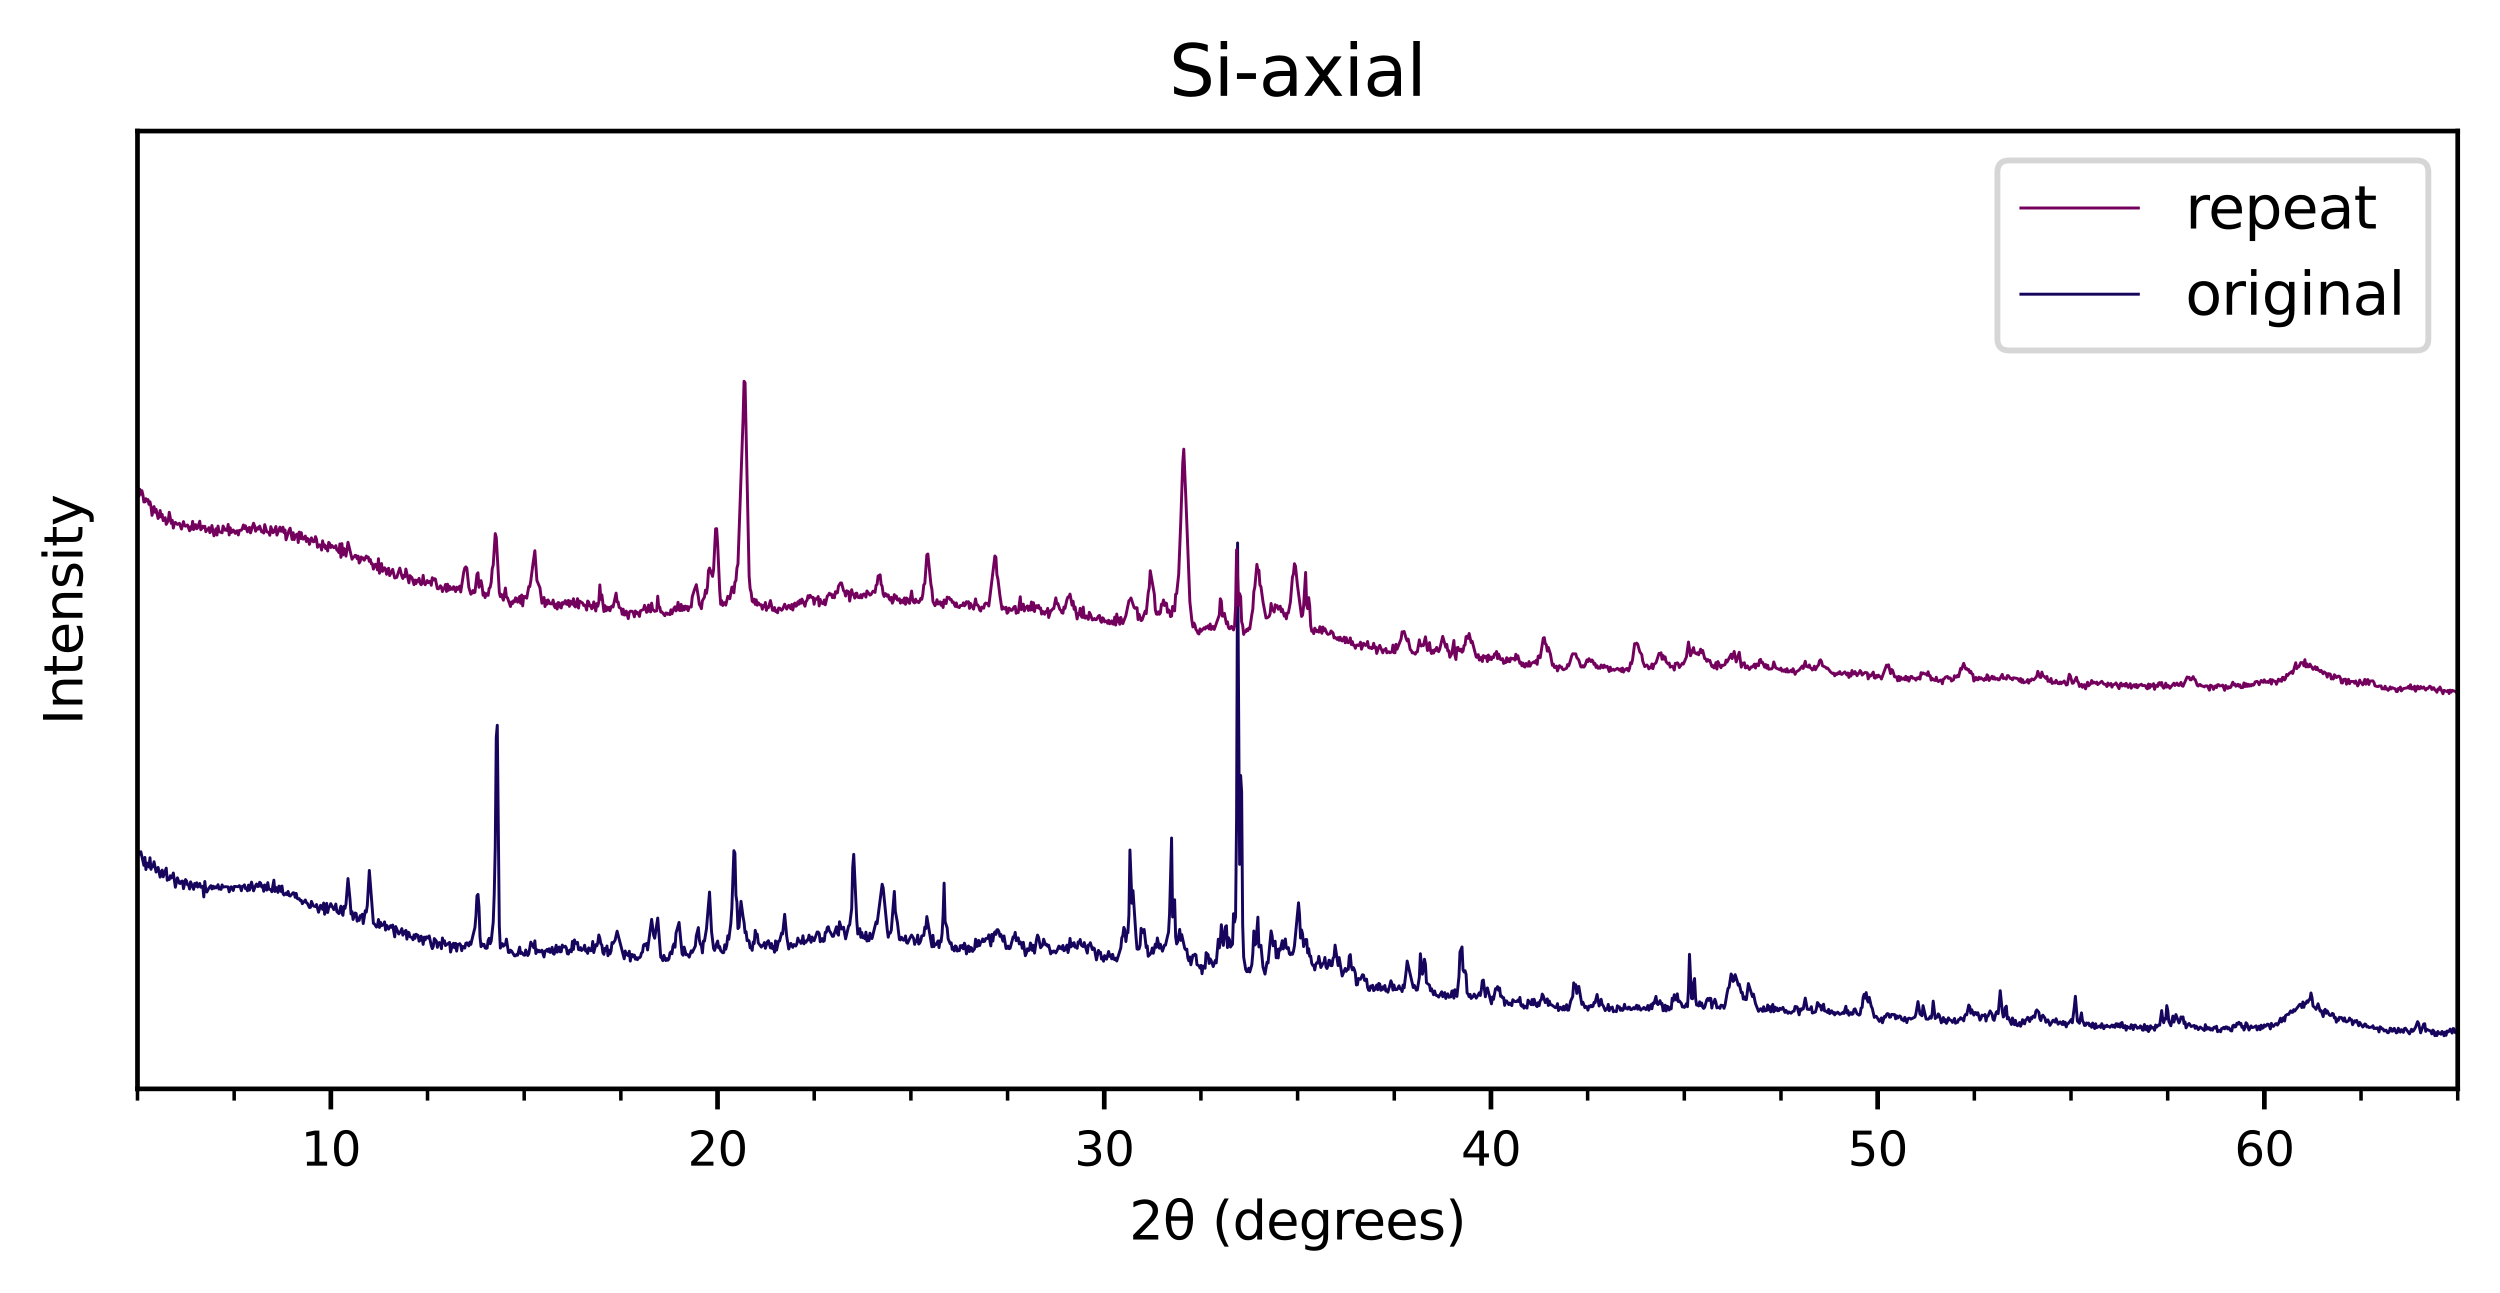 <?xml version="1.0" encoding="utf-8" standalone="no"?>
<!DOCTYPE svg PUBLIC "-//W3C//DTD SVG 1.1//EN"
  "http://www.w3.org/Graphics/SVG/1.1/DTD/svg11.dtd">
<svg xmlns:xlink="http://www.w3.org/1999/xlink" width="425.674pt" height="220.121pt" viewBox="0 0 425.674 220.121" xmlns="http://www.w3.org/2000/svg" version="1.1">
 <defs>
  <style type="text/css">*{stroke-linejoin: round; stroke-linecap: butt}</style>
 </defs>
 <g id="figure_1">
  <g id="patch_1">
   <path d="M 0 220.121 
L 425.674 220.121 
L 425.674 0 
L 0 0 
z
" style="fill: #ffffff"/>
  </g>
  <g id="axes_1">
   <g id="patch_2">
    <path d="M 23.41 185.398 
L 418.474 185.398 
L 418.474 22.318 
L 23.41 22.318 
z
" style="fill: #ffffff"/>
   </g>
   <g id="matplotlib.axis_1">
    <g id="xtick_1">
     <g id="line2d_1">
      <defs>
       <path id="m6c4239d90f" d="M 0 0 
L 0 3.5 
" style="stroke: #000000; stroke-width: 0.8"/>
      </defs>
      <g>
       <use xlink:href="#m6c4239d90f" x="56.332" y="185.398" style="stroke: #000000; stroke-width: 0.8"/>
      </g>
     </g>
     <g id="text_1">
      <!-- 10 -->
      <g transform="translate(51.242 198.477)scale(0.08 -0.08)">
       <defs>
        <path id="DejaVuSans-31" d="M 794 531 
L 1825 531 
L 1825 4091 
L 703 3866 
L 703 4441 
L 1819 4666 
L 2450 4666 
L 2450 531 
L 3481 531 
L 3481 0 
L 794 0 
L 794 531 
z
" transform="scale(0.016)"/>
        <path id="DejaVuSans-30" d="M 2034 4250 
Q 1547 4250 1301 3770 
Q 1056 3291 1056 2328 
Q 1056 1369 1301 889 
Q 1547 409 2034 409 
Q 2525 409 2770 889 
Q 3016 1369 3016 2328 
Q 3016 3291 2770 3770 
Q 2525 4250 2034 4250 
z
M 2034 4750 
Q 2819 4750 3233 4129 
Q 3647 3509 3647 2328 
Q 3647 1150 3233 529 
Q 2819 -91 2034 -91 
Q 1250 -91 836 529 
Q 422 1150 422 2328 
Q 422 3509 836 4129 
Q 1250 4750 2034 4750 
z
" transform="scale(0.016)"/>
       </defs>
       <use xlink:href="#DejaVuSans-31"/>
       <use xlink:href="#DejaVuSans-30" x="63.623"/>
      </g>
     </g>
    </g>
    <g id="xtick_2">
     <g id="line2d_2">
      <g>
       <use xlink:href="#m6c4239d90f" x="122.176" y="185.398" style="stroke: #000000; stroke-width: 0.8"/>
      </g>
     </g>
     <g id="text_2">
      <!-- 20 -->
      <g transform="translate(117.086 198.477)scale(0.08 -0.08)">
       <defs>
        <path id="DejaVuSans-32" d="M 1228 531 
L 3431 531 
L 3431 0 
L 469 0 
L 469 531 
Q 828 903 1448 1529 
Q 2069 2156 2228 2338 
Q 2531 2678 2651 2914 
Q 2772 3150 2772 3378 
Q 2772 3750 2511 3984 
Q 2250 4219 1831 4219 
Q 1534 4219 1204 4116 
Q 875 4013 500 3803 
L 500 4441 
Q 881 4594 1212 4672 
Q 1544 4750 1819 4750 
Q 2544 4750 2975 4387 
Q 3406 4025 3406 3419 
Q 3406 3131 3298 2873 
Q 3191 2616 2906 2266 
Q 2828 2175 2409 1742 
Q 1991 1309 1228 531 
z
" transform="scale(0.016)"/>
       </defs>
       <use xlink:href="#DejaVuSans-32"/>
       <use xlink:href="#DejaVuSans-30" x="63.623"/>
      </g>
     </g>
    </g>
    <g id="xtick_3">
     <g id="line2d_3">
      <g>
       <use xlink:href="#m6c4239d90f" x="188.02" y="185.398" style="stroke: #000000; stroke-width: 0.8"/>
      </g>
     </g>
     <g id="text_3">
      <!-- 30 -->
      <g transform="translate(182.93 198.477)scale(0.08 -0.08)">
       <defs>
        <path id="DejaVuSans-33" d="M 2597 2516 
Q 3050 2419 3304 2112 
Q 3559 1806 3559 1356 
Q 3559 666 3084 287 
Q 2609 -91 1734 -91 
Q 1441 -91 1130 -33 
Q 819 25 488 141 
L 488 750 
Q 750 597 1062 519 
Q 1375 441 1716 441 
Q 2309 441 2620 675 
Q 2931 909 2931 1356 
Q 2931 1769 2642 2001 
Q 2353 2234 1838 2234 
L 1294 2234 
L 1294 2753 
L 1863 2753 
Q 2328 2753 2575 2939 
Q 2822 3125 2822 3475 
Q 2822 3834 2567 4026 
Q 2313 4219 1838 4219 
Q 1578 4219 1281 4162 
Q 984 4106 628 3988 
L 628 4550 
Q 988 4650 1302 4700 
Q 1616 4750 1894 4750 
Q 2613 4750 3031 4423 
Q 3450 4097 3450 3541 
Q 3450 3153 3228 2886 
Q 3006 2619 2597 2516 
z
" transform="scale(0.016)"/>
       </defs>
       <use xlink:href="#DejaVuSans-33"/>
       <use xlink:href="#DejaVuSans-30" x="63.623"/>
      </g>
     </g>
    </g>
    <g id="xtick_4">
     <g id="line2d_4">
      <g>
       <use xlink:href="#m6c4239d90f" x="253.864" y="185.398" style="stroke: #000000; stroke-width: 0.8"/>
      </g>
     </g>
     <g id="text_4">
      <!-- 40 -->
      <g transform="translate(248.774 198.477)scale(0.08 -0.08)">
       <defs>
        <path id="DejaVuSans-34" d="M 2419 4116 
L 825 1625 
L 2419 1625 
L 2419 4116 
z
M 2253 4666 
L 3047 4666 
L 3047 1625 
L 3713 1625 
L 3713 1100 
L 3047 1100 
L 3047 0 
L 2419 0 
L 2419 1100 
L 313 1100 
L 313 1709 
L 2253 4666 
z
" transform="scale(0.016)"/>
       </defs>
       <use xlink:href="#DejaVuSans-34"/>
       <use xlink:href="#DejaVuSans-30" x="63.623"/>
      </g>
     </g>
    </g>
    <g id="xtick_5">
     <g id="line2d_5">
      <g>
       <use xlink:href="#m6c4239d90f" x="319.708" y="185.398" style="stroke: #000000; stroke-width: 0.8"/>
      </g>
     </g>
     <g id="text_5">
      <!-- 50 -->
      <g transform="translate(314.618 198.477)scale(0.08 -0.08)">
       <defs>
        <path id="DejaVuSans-35" d="M 691 4666 
L 3169 4666 
L 3169 4134 
L 1269 4134 
L 1269 2991 
Q 1406 3038 1543 3061 
Q 1681 3084 1819 3084 
Q 2600 3084 3056 2656 
Q 3513 2228 3513 1497 
Q 3513 744 3044 326 
Q 2575 -91 1722 -91 
Q 1428 -91 1123 -41 
Q 819 9 494 109 
L 494 744 
Q 775 591 1075 516 
Q 1375 441 1709 441 
Q 2250 441 2565 725 
Q 2881 1009 2881 1497 
Q 2881 1984 2565 2268 
Q 2250 2553 1709 2553 
Q 1456 2553 1204 2497 
Q 953 2441 691 2322 
L 691 4666 
z
" transform="scale(0.016)"/>
       </defs>
       <use xlink:href="#DejaVuSans-35"/>
       <use xlink:href="#DejaVuSans-30" x="63.623"/>
      </g>
     </g>
    </g>
    <g id="xtick_6">
     <g id="line2d_6">
      <g>
       <use xlink:href="#m6c4239d90f" x="385.552" y="185.398" style="stroke: #000000; stroke-width: 0.8"/>
      </g>
     </g>
     <g id="text_6">
      <!-- 60 -->
      <g transform="translate(380.462 198.477)scale(0.08 -0.08)">
       <defs>
        <path id="DejaVuSans-36" d="M 2113 2584 
Q 1688 2584 1439 2293 
Q 1191 2003 1191 1497 
Q 1191 994 1439 701 
Q 1688 409 2113 409 
Q 2538 409 2786 701 
Q 3034 994 3034 1497 
Q 3034 2003 2786 2293 
Q 2538 2584 2113 2584 
z
M 3366 4563 
L 3366 3988 
Q 3128 4100 2886 4159 
Q 2644 4219 2406 4219 
Q 1781 4219 1451 3797 
Q 1122 3375 1075 2522 
Q 1259 2794 1537 2939 
Q 1816 3084 2150 3084 
Q 2853 3084 3261 2657 
Q 3669 2231 3669 1497 
Q 3669 778 3244 343 
Q 2819 -91 2113 -91 
Q 1303 -91 875 529 
Q 447 1150 447 2328 
Q 447 3434 972 4092 
Q 1497 4750 2381 4750 
Q 2619 4750 2861 4703 
Q 3103 4656 3366 4563 
z
" transform="scale(0.016)"/>
       </defs>
       <use xlink:href="#DejaVuSans-36"/>
       <use xlink:href="#DejaVuSans-30" x="63.623"/>
      </g>
     </g>
    </g>
    <g id="xtick_7">
     <g id="line2d_7">
      <defs>
       <path id="m01dfddfef5" d="M 0 0 
L 0 2 
" style="stroke: #000000; stroke-width: 0.6"/>
      </defs>
      <g>
       <use xlink:href="#m01dfddfef5" x="23.41" y="185.398" style="stroke: #000000; stroke-width: 0.6"/>
      </g>
     </g>
    </g>
    <g id="xtick_8">
     <g id="line2d_8">
      <g>
       <use xlink:href="#m01dfddfef5" x="39.871" y="185.398" style="stroke: #000000; stroke-width: 0.6"/>
      </g>
     </g>
    </g>
    <g id="xtick_9">
     <g id="line2d_9">
      <g>
       <use xlink:href="#m01dfddfef5" x="72.793" y="185.398" style="stroke: #000000; stroke-width: 0.6"/>
      </g>
     </g>
    </g>
    <g id="xtick_10">
     <g id="line2d_10">
      <g>
       <use xlink:href="#m01dfddfef5" x="89.254" y="185.398" style="stroke: #000000; stroke-width: 0.6"/>
      </g>
     </g>
    </g>
    <g id="xtick_11">
     <g id="line2d_11">
      <g>
       <use xlink:href="#m01dfddfef5" x="105.715" y="185.398" style="stroke: #000000; stroke-width: 0.6"/>
      </g>
     </g>
    </g>
    <g id="xtick_12">
     <g id="line2d_12">
      <g>
       <use xlink:href="#m01dfddfef5" x="138.637" y="185.398" style="stroke: #000000; stroke-width: 0.6"/>
      </g>
     </g>
    </g>
    <g id="xtick_13">
     <g id="line2d_13">
      <g>
       <use xlink:href="#m01dfddfef5" x="155.098" y="185.398" style="stroke: #000000; stroke-width: 0.6"/>
      </g>
     </g>
    </g>
    <g id="xtick_14">
     <g id="line2d_14">
      <g>
       <use xlink:href="#m01dfddfef5" x="171.559" y="185.398" style="stroke: #000000; stroke-width: 0.6"/>
      </g>
     </g>
    </g>
    <g id="xtick_15">
     <g id="line2d_15">
      <g>
       <use xlink:href="#m01dfddfef5" x="204.481" y="185.398" style="stroke: #000000; stroke-width: 0.6"/>
      </g>
     </g>
    </g>
    <g id="xtick_16">
     <g id="line2d_16">
      <g>
       <use xlink:href="#m01dfddfef5" x="220.942" y="185.398" style="stroke: #000000; stroke-width: 0.6"/>
      </g>
     </g>
    </g>
    <g id="xtick_17">
     <g id="line2d_17">
      <g>
       <use xlink:href="#m01dfddfef5" x="237.403" y="185.398" style="stroke: #000000; stroke-width: 0.6"/>
      </g>
     </g>
    </g>
    <g id="xtick_18">
     <g id="line2d_18">
      <g>
       <use xlink:href="#m01dfddfef5" x="270.325" y="185.398" style="stroke: #000000; stroke-width: 0.6"/>
      </g>
     </g>
    </g>
    <g id="xtick_19">
     <g id="line2d_19">
      <g>
       <use xlink:href="#m01dfddfef5" x="286.786" y="185.398" style="stroke: #000000; stroke-width: 0.6"/>
      </g>
     </g>
    </g>
    <g id="xtick_20">
     <g id="line2d_20">
      <g>
       <use xlink:href="#m01dfddfef5" x="303.247" y="185.398" style="stroke: #000000; stroke-width: 0.6"/>
      </g>
     </g>
    </g>
    <g id="xtick_21">
     <g id="line2d_21">
      <g>
       <use xlink:href="#m01dfddfef5" x="336.169" y="185.398" style="stroke: #000000; stroke-width: 0.6"/>
      </g>
     </g>
    </g>
    <g id="xtick_22">
     <g id="line2d_22">
      <g>
       <use xlink:href="#m01dfddfef5" x="352.63" y="185.398" style="stroke: #000000; stroke-width: 0.6"/>
      </g>
     </g>
    </g>
    <g id="xtick_23">
     <g id="line2d_23">
      <g>
       <use xlink:href="#m01dfddfef5" x="369.091" y="185.398" style="stroke: #000000; stroke-width: 0.6"/>
      </g>
     </g>
    </g>
    <g id="xtick_24">
     <g id="line2d_24">
      <g>
       <use xlink:href="#m01dfddfef5" x="402.013" y="185.398" style="stroke: #000000; stroke-width: 0.6"/>
      </g>
     </g>
    </g>
    <g id="xtick_25">
     <g id="line2d_25">
      <g>
       <use xlink:href="#m01dfddfef5" x="418.474" y="185.398" style="stroke: #000000; stroke-width: 0.6"/>
      </g>
     </g>
    </g>
    <g id="text_7">
     <!-- 2θ (degrees) -->
     <g transform="translate(192.271 211.05)scale(0.09 -0.09)">
      <defs>
       <path id="DejaVuSans-3b8" d="M 2953 2219 
L 963 2219 
Q 1009 1284 1225 888 
Q 1494 400 1959 400 
Q 2428 400 2688 891 
Q 2916 1322 2953 2219 
z
M 2944 2750 
Q 2856 3638 2688 3950 
Q 2419 4444 1959 4444 
Q 1481 4444 1228 3956 
Q 1028 3563 969 2750 
L 2944 2750 
z
M 1959 4913 
Q 2709 4913 3138 4250 
Q 3566 3591 3566 2422 
Q 3566 1256 3138 594 
Q 2709 -72 1959 -72 
Q 1206 -72 781 594 
Q 353 1256 353 2422 
Q 353 3591 781 4250 
Q 1206 4913 1959 4913 
z
" transform="scale(0.016)"/>
       <path id="DejaVuSans-20" transform="scale(0.016)"/>
       <path id="DejaVuSans-28" d="M 1984 4856 
Q 1566 4138 1362 3434 
Q 1159 2731 1159 2009 
Q 1159 1288 1364 580 
Q 1569 -128 1984 -844 
L 1484 -844 
Q 1016 -109 783 600 
Q 550 1309 550 2009 
Q 550 2706 781 3412 
Q 1013 4119 1484 4856 
L 1984 4856 
z
" transform="scale(0.016)"/>
       <path id="DejaVuSans-64" d="M 2906 2969 
L 2906 4863 
L 3481 4863 
L 3481 0 
L 2906 0 
L 2906 525 
Q 2725 213 2448 61 
Q 2172 -91 1784 -91 
Q 1150 -91 751 415 
Q 353 922 353 1747 
Q 353 2572 751 3078 
Q 1150 3584 1784 3584 
Q 2172 3584 2448 3432 
Q 2725 3281 2906 2969 
z
M 947 1747 
Q 947 1113 1208 752 
Q 1469 391 1925 391 
Q 2381 391 2643 752 
Q 2906 1113 2906 1747 
Q 2906 2381 2643 2742 
Q 2381 3103 1925 3103 
Q 1469 3103 1208 2742 
Q 947 2381 947 1747 
z
" transform="scale(0.016)"/>
       <path id="DejaVuSans-65" d="M 3597 1894 
L 3597 1613 
L 953 1613 
Q 991 1019 1311 708 
Q 1631 397 2203 397 
Q 2534 397 2845 478 
Q 3156 559 3463 722 
L 3463 178 
Q 3153 47 2828 -22 
Q 2503 -91 2169 -91 
Q 1331 -91 842 396 
Q 353 884 353 1716 
Q 353 2575 817 3079 
Q 1281 3584 2069 3584 
Q 2775 3584 3186 3129 
Q 3597 2675 3597 1894 
z
M 3022 2063 
Q 3016 2534 2758 2815 
Q 2500 3097 2075 3097 
Q 1594 3097 1305 2825 
Q 1016 2553 972 2059 
L 3022 2063 
z
" transform="scale(0.016)"/>
       <path id="DejaVuSans-67" d="M 2906 1791 
Q 2906 2416 2648 2759 
Q 2391 3103 1925 3103 
Q 1463 3103 1205 2759 
Q 947 2416 947 1791 
Q 947 1169 1205 825 
Q 1463 481 1925 481 
Q 2391 481 2648 825 
Q 2906 1169 2906 1791 
z
M 3481 434 
Q 3481 -459 3084 -895 
Q 2688 -1331 1869 -1331 
Q 1566 -1331 1297 -1286 
Q 1028 -1241 775 -1147 
L 775 -588 
Q 1028 -725 1275 -790 
Q 1522 -856 1778 -856 
Q 2344 -856 2625 -561 
Q 2906 -266 2906 331 
L 2906 616 
Q 2728 306 2450 153 
Q 2172 0 1784 0 
Q 1141 0 747 490 
Q 353 981 353 1791 
Q 353 2603 747 3093 
Q 1141 3584 1784 3584 
Q 2172 3584 2450 3431 
Q 2728 3278 2906 2969 
L 2906 3500 
L 3481 3500 
L 3481 434 
z
" transform="scale(0.016)"/>
       <path id="DejaVuSans-72" d="M 2631 2963 
Q 2534 3019 2420 3045 
Q 2306 3072 2169 3072 
Q 1681 3072 1420 2755 
Q 1159 2438 1159 1844 
L 1159 0 
L 581 0 
L 581 3500 
L 1159 3500 
L 1159 2956 
Q 1341 3275 1631 3429 
Q 1922 3584 2338 3584 
Q 2397 3584 2469 3576 
Q 2541 3569 2628 3553 
L 2631 2963 
z
" transform="scale(0.016)"/>
       <path id="DejaVuSans-73" d="M 2834 3397 
L 2834 2853 
Q 2591 2978 2328 3040 
Q 2066 3103 1784 3103 
Q 1356 3103 1142 2972 
Q 928 2841 928 2578 
Q 928 2378 1081 2264 
Q 1234 2150 1697 2047 
L 1894 2003 
Q 2506 1872 2764 1633 
Q 3022 1394 3022 966 
Q 3022 478 2636 193 
Q 2250 -91 1575 -91 
Q 1294 -91 989 -36 
Q 684 19 347 128 
L 347 722 
Q 666 556 975 473 
Q 1284 391 1588 391 
Q 1994 391 2212 530 
Q 2431 669 2431 922 
Q 2431 1156 2273 1281 
Q 2116 1406 1581 1522 
L 1381 1569 
Q 847 1681 609 1914 
Q 372 2147 372 2553 
Q 372 3047 722 3315 
Q 1072 3584 1716 3584 
Q 2034 3584 2315 3537 
Q 2597 3491 2834 3397 
z
" transform="scale(0.016)"/>
       <path id="DejaVuSans-29" d="M 513 4856 
L 1013 4856 
Q 1481 4119 1714 3412 
Q 1947 2706 1947 2009 
Q 1947 1309 1714 600 
Q 1481 -109 1013 -844 
L 513 -844 
Q 928 -128 1133 580 
Q 1338 1288 1338 2009 
Q 1338 2731 1133 3434 
Q 928 4138 513 4856 
z
" transform="scale(0.016)"/>
      </defs>
      <use xlink:href="#DejaVuSans-32"/>
      <use xlink:href="#DejaVuSans-3b8" x="63.623"/>
      <use xlink:href="#DejaVuSans-20" x="124.805"/>
      <use xlink:href="#DejaVuSans-28" x="156.592"/>
      <use xlink:href="#DejaVuSans-64" x="195.605"/>
      <use xlink:href="#DejaVuSans-65" x="259.082"/>
      <use xlink:href="#DejaVuSans-67" x="320.605"/>
      <use xlink:href="#DejaVuSans-72" x="384.082"/>
      <use xlink:href="#DejaVuSans-65" x="422.945"/>
      <use xlink:href="#DejaVuSans-65" x="484.469"/>
      <use xlink:href="#DejaVuSans-73" x="545.992"/>
      <use xlink:href="#DejaVuSans-29" x="598.092"/>
     </g>
    </g>
   </g>
   <g id="matplotlib.axis_2">
    <g id="ytick_1">
     <g id="line2d_26"/>
    </g>
    <g id="ytick_2">
     <g id="line2d_27"/>
    </g>
    <g id="ytick_3">
     <g id="line2d_28"/>
    </g>
    <g id="ytick_4">
     <g id="line2d_29"/>
    </g>
    <g id="ytick_5">
     <g id="line2d_30"/>
    </g>
    <g id="ytick_6">
     <g id="line2d_31"/>
    </g>
    <g id="ytick_7">
     <g id="line2d_32"/>
    </g>
    <g id="ytick_8">
     <g id="line2d_33"/>
    </g>
    <g id="ytick_9">
     <g id="line2d_34"/>
    </g>
    <g id="text_8">
     <!-- Intensity -->
     <g transform="translate(14.039 123.444)rotate(-90)scale(0.09 -0.09)">
      <defs>
       <path id="DejaVuSans-49" d="M 628 4666 
L 1259 4666 
L 1259 0 
L 628 0 
L 628 4666 
z
" transform="scale(0.016)"/>
       <path id="DejaVuSans-6e" d="M 3513 2113 
L 3513 0 
L 2938 0 
L 2938 2094 
Q 2938 2591 2744 2837 
Q 2550 3084 2163 3084 
Q 1697 3084 1428 2787 
Q 1159 2491 1159 1978 
L 1159 0 
L 581 0 
L 581 3500 
L 1159 3500 
L 1159 2956 
Q 1366 3272 1645 3428 
Q 1925 3584 2291 3584 
Q 2894 3584 3203 3211 
Q 3513 2838 3513 2113 
z
" transform="scale(0.016)"/>
       <path id="DejaVuSans-74" d="M 1172 4494 
L 1172 3500 
L 2356 3500 
L 2356 3053 
L 1172 3053 
L 1172 1153 
Q 1172 725 1289 603 
Q 1406 481 1766 481 
L 2356 481 
L 2356 0 
L 1766 0 
Q 1100 0 847 248 
Q 594 497 594 1153 
L 594 3053 
L 172 3053 
L 172 3500 
L 594 3500 
L 594 4494 
L 1172 4494 
z
" transform="scale(0.016)"/>
       <path id="DejaVuSans-69" d="M 603 3500 
L 1178 3500 
L 1178 0 
L 603 0 
L 603 3500 
z
M 603 4863 
L 1178 4863 
L 1178 4134 
L 603 4134 
L 603 4863 
z
" transform="scale(0.016)"/>
       <path id="DejaVuSans-79" d="M 2059 -325 
Q 1816 -950 1584 -1140 
Q 1353 -1331 966 -1331 
L 506 -1331 
L 506 -850 
L 844 -850 
Q 1081 -850 1212 -737 
Q 1344 -625 1503 -206 
L 1606 56 
L 191 3500 
L 800 3500 
L 1894 763 
L 2988 3500 
L 3597 3500 
L 2059 -325 
z
" transform="scale(0.016)"/>
      </defs>
      <use xlink:href="#DejaVuSans-49"/>
      <use xlink:href="#DejaVuSans-6e" x="29.492"/>
      <use xlink:href="#DejaVuSans-74" x="92.871"/>
      <use xlink:href="#DejaVuSans-65" x="132.08"/>
      <use xlink:href="#DejaVuSans-6e" x="193.604"/>
      <use xlink:href="#DejaVuSans-73" x="256.982"/>
      <use xlink:href="#DejaVuSans-69" x="309.082"/>
      <use xlink:href="#DejaVuSans-74" x="336.865"/>
      <use xlink:href="#DejaVuSans-79" x="376.074"/>
     </g>
    </g>
   </g>
   <g id="line2d_35">
    <path d="M 23.461 144.949 
L 23.634 145.022 
L 23.807 145.471 
L 23.98 145.031 
L 24.499 147.349 
L 24.672 145.993 
L 24.844 148.055 
L 25.017 146.946 
L 25.19 147.093 
L 25.363 147.633 
L 25.536 146.048 
L 25.709 148.018 
L 25.882 147.267 
L 26.055 147.578 
L 26.228 146.726 
L 26.574 148.485 
L 26.919 147.697 
L 27.265 149.346 
L 27.438 148.43 
L 27.611 148.155 
L 27.784 149.301 
L 28.303 147.816 
L 28.476 149.887 
L 28.649 149.676 
L 28.821 149.75 
L 28.994 149.117 
L 29.167 149.493 
L 29.34 149.209 
L 29.513 148.65 
L 29.859 151.069 
L 30.205 149.466 
L 30.551 150.4 
L 30.723 150.418 
L 30.896 150.052 
L 31.069 150.015 
L 31.242 151.307 
L 31.588 149.768 
L 31.761 150.006 
L 31.934 150.647 
L 32.107 150.638 
L 32.28 151.371 
L 32.453 150.153 
L 32.971 151.426 
L 33.144 150.428 
L 33.317 150.913 
L 33.49 150.308 
L 33.663 151.041 
L 33.836 150.831 
L 34.009 150.428 
L 34.182 151.069 
L 34.527 150.913 
L 34.7 152.718 
L 34.873 150.089 
L 35.046 151.619 
L 35.219 151.884 
L 35.565 151.215 
L 35.911 150.803 
L 36.084 151.362 
L 36.257 150.895 
L 36.429 151.243 
L 36.602 150.977 
L 36.775 151.188 
L 36.948 151.051 
L 37.121 150.638 
L 37.294 151.39 
L 37.467 151.142 
L 37.64 151.435 
L 37.813 150.675 
L 37.986 151.051 
L 38.331 150.977 
L 38.85 151.014 
L 39.023 151.857 
L 39.369 150.996 
L 39.542 151.17 
L 39.715 151.628 
L 39.888 150.931 
L 40.579 150.977 
L 40.752 150.794 
L 40.925 151.041 
L 41.098 151.664 
L 41.271 150.904 
L 41.444 150.895 
L 41.617 150.666 
L 41.79 151.307 
L 41.963 151.225 
L 42.135 151.674 
L 42.308 150.712 
L 42.481 151.554 
L 42.827 150.198 
L 43.173 151.683 
L 43.519 150.776 
L 43.692 150.519 
L 43.865 150.941 
L 44.038 150.922 
L 44.21 150.226 
L 44.383 150.363 
L 44.556 151.032 
L 44.729 150.794 
L 44.902 151.756 
L 45.075 150.684 
L 45.421 151.554 
L 45.594 150.29 
L 45.767 151.399 
L 46.112 151.463 
L 46.285 151.838 
L 46.631 149.869 
L 46.804 151.793 
L 46.977 151.115 
L 47.15 151.188 
L 47.323 151.948 
L 47.496 150.876 
L 47.669 150.959 
L 47.842 151.783 
L 48.014 150.867 
L 48.187 152.141 
L 48.36 152.388 
L 48.533 152.287 
L 48.706 152.049 
L 48.879 152.333 
L 49.052 151.783 
L 49.225 152.489 
L 49.398 152.571 
L 49.916 152.003 
L 50.089 152.049 
L 50.262 152.782 
L 50.435 152.122 
L 50.608 152.975 
L 50.781 153.075 
L 50.954 153.011 
L 51.127 153.341 
L 51.3 153.304 
L 51.473 153.872 
L 51.991 153.24 
L 52.164 153.698 
L 52.337 153.799 
L 52.683 154.523 
L 52.856 154.495 
L 53.029 153.478 
L 53.375 154.275 
L 53.72 154.367 
L 53.893 154.01 
L 54.239 155.329 
L 54.585 154.138 
L 54.931 154.844 
L 55.104 153.762 
L 55.277 155.668 
L 55.622 153.817 
L 55.795 155.366 
L 55.968 154.523 
L 56.141 154.385 
L 56.314 153.863 
L 56.833 154.871 
L 57.006 154.587 
L 57.179 153.937 
L 57.352 155.21 
L 57.697 155.558 
L 58.043 154.294 
L 58.216 155.476 
L 58.389 155.851 
L 58.562 154.33 
L 58.735 154.679 
L 58.908 153.946 
L 59.254 149.594 
L 59.599 153.176 
L 59.772 155.631 
L 59.945 155.228 
L 60.118 156.557 
L 60.464 155.457 
L 60.637 155.531 
L 60.81 156.85 
L 60.983 156.328 
L 61.156 156.713 
L 61.329 155.906 
L 61.501 156.117 
L 61.674 155.668 
L 61.847 157.253 
L 62.193 155.073 
L 62.366 155.311 
L 62.539 154.175 
L 62.885 148.21 
L 63.576 157.207 
L 63.749 157.308 
L 64.095 157.849 
L 64.268 157.638 
L 64.441 156.566 
L 64.614 157.913 
L 64.787 157.042 
L 64.96 157.62 
L 65.305 157.427 
L 65.478 156.969 
L 65.651 158.362 
L 65.824 157.546 
L 65.997 157.766 
L 66.17 158.197 
L 66.516 157.601 
L 66.689 157.904 
L 66.862 157.51 
L 67.207 159.516 
L 67.38 157.766 
L 67.899 159.03 
L 68.245 158.536 
L 68.418 158.123 
L 68.591 159.232 
L 68.937 158.572 
L 69.109 158.417 
L 69.282 159.91 
L 69.455 158.719 
L 69.628 158.792 
L 69.801 159.507 
L 70.147 159.644 
L 70.32 160.011 
L 70.493 159.177 
L 70.666 159.763 
L 70.839 159.076 
L 71.184 159.278 
L 71.357 160.258 
L 71.53 160.084 
L 71.703 159.397 
L 71.876 159.828 
L 72.049 160.799 
L 72.222 159.571 
L 72.395 160.038 
L 72.568 159.534 
L 72.741 159.525 
L 72.913 159.736 
L 73.086 159.36 
L 73.432 161 
L 73.605 161.522 
L 73.778 161.138 
L 73.951 159.809 
L 74.297 160.231 
L 74.47 161.303 
L 74.643 160.579 
L 74.816 160.487 
L 74.988 160.689 
L 75.161 161.532 
L 75.334 159.708 
L 75.507 160.597 
L 75.68 160.185 
L 75.853 161 
L 76.545 160.46 
L 76.718 162.109 
L 77.063 160.762 
L 77.236 160.606 
L 77.409 161.376 
L 77.582 160.625 
L 77.755 161.944 
L 77.928 160.808 
L 78.101 160.826 
L 78.274 160.67 
L 78.447 160.954 
L 78.62 161.871 
L 78.792 161.138 
L 79.138 161.431 
L 79.311 160.615 
L 79.484 160.533 
L 79.83 161.055 
L 80.003 160.405 
L 80.176 160.799 
L 80.522 159.314 
L 80.867 157.922 
L 81.04 155.934 
L 81.213 152.535 
L 81.386 152.287 
L 81.559 154.468 
L 81.732 159.544 
L 81.905 161.193 
L 82.078 160.707 
L 82.251 160.991 
L 82.424 160.79 
L 82.596 161.394 
L 82.769 161.477 
L 82.942 161.422 
L 83.115 160.139 
L 83.288 159.763 
L 83.461 160.689 
L 83.634 160.249 
L 83.98 157.024 
L 84.153 152.214 
L 84.326 144.198 
L 84.498 125.535 
L 84.671 123.492 
L 85.017 157.61 
L 85.19 161.431 
L 85.536 160.67 
L 85.709 161.11 
L 85.882 160.863 
L 86.055 160.881 
L 86.228 159.901 
L 86.573 162.173 
L 86.746 162.182 
L 86.919 161.788 
L 87.092 161.916 
L 87.611 162.759 
L 87.784 162.741 
L 87.957 162.512 
L 88.13 162.649 
L 88.475 161.266 
L 88.648 162.356 
L 88.821 162.164 
L 89.167 162.613 
L 89.34 162.649 
L 89.513 161.752 
L 89.859 162.695 
L 90.032 162.411 
L 90.377 160.414 
L 90.896 161.385 
L 91.069 160.194 
L 91.242 162.356 
L 91.415 161.706 
L 91.588 162.072 
L 91.761 161.806 
L 91.934 162.081 
L 92.279 161.788 
L 92.625 162.943 
L 92.798 161.935 
L 92.971 161.916 
L 93.144 161.651 
L 93.317 161.999 
L 93.49 161.55 
L 93.663 162.164 
L 93.836 162.026 
L 94.009 161.303 
L 94.181 162.338 
L 94.354 162.466 
L 94.7 160.945 
L 94.873 162.127 
L 95.219 161.248 
L 95.392 162.081 
L 95.565 162.036 
L 95.738 160.918 
L 95.911 161.211 
L 96.083 161.266 
L 96.256 161.11 
L 96.429 161.394 
L 96.602 162.375 
L 96.775 162.448 
L 96.948 161.816 
L 97.121 161.715 
L 97.294 162.063 
L 97.467 160.286 
L 97.64 161.66 
L 97.813 160.038 
L 97.985 160.597 
L 98.158 160.661 
L 98.331 160.46 
L 98.504 161.678 
L 98.677 161.724 
L 98.85 161.348 
L 99.023 161.843 
L 99.369 161.541 
L 99.542 160.945 
L 99.715 161.944 
L 99.887 161.706 
L 100.06 162.329 
L 100.233 161.394 
L 100.406 161.541 
L 100.579 161.88 
L 100.752 161.834 
L 100.925 160.304 
L 101.098 162.191 
L 101.444 160.845 
L 101.617 161.046 
L 101.789 160.487 
L 101.962 159.195 
L 102.135 159.736 
L 102.308 160.707 
L 102.481 160.909 
L 102.654 162.21 
L 102.827 162.494 
L 103 161.486 
L 103.173 161.843 
L 103.346 161.074 
L 103.519 162.732 
L 103.691 161.779 
L 103.864 162.42 
L 104.037 161.953 
L 104.21 160.487 
L 104.383 160.643 
L 104.729 160.093 
L 105.075 158.554 
L 106.285 163.254 
L 106.458 161.926 
L 106.631 162.585 
L 106.804 162.365 
L 106.977 162.732 
L 107.15 161.971 
L 107.323 163.639 
L 107.496 162.53 
L 107.668 162.53 
L 107.841 162.924 
L 108.014 162.622 
L 108.187 163.318 
L 108.36 163.053 
L 108.533 163.401 
L 108.706 163.071 
L 108.879 163.089 
L 109.052 162.906 
L 109.225 162.255 
L 109.398 162.118 
L 109.57 160.936 
L 109.743 160.771 
L 109.916 160.991 
L 110.089 160.634 
L 110.262 161.752 
L 110.954 156.538 
L 111.3 159.278 
L 111.472 159.754 
L 111.991 156.319 
L 112.51 162.988 
L 112.683 163.117 
L 112.856 163.566 
L 113.029 162.668 
L 113.374 163.556 
L 113.547 163.217 
L 113.72 163.492 
L 113.893 163.272 
L 114.066 162.301 
L 114.239 162.054 
L 114.412 162.393 
L 114.585 161.11 
L 114.758 160.698 
L 114.931 161.284 
L 115.104 158.884 
L 115.622 157.061 
L 116.141 162.429 
L 116.314 162.649 
L 116.487 161.266 
L 116.833 162.576 
L 117.006 162.503 
L 117.178 162.659 
L 117.351 162.97 
L 117.697 161.889 
L 117.87 162.164 
L 118.389 161.092 
L 118.562 159.324 
L 118.908 157.94 
L 119.08 160.047 
L 119.253 160.771 
L 119.426 160.973 
L 119.599 162.246 
L 119.772 160.222 
L 119.945 160.249 
L 120.291 158.142 
L 120.81 151.893 
L 121.155 158.618 
L 121.501 161.504 
L 121.674 161.825 
L 122.02 160.68 
L 122.193 160.231 
L 122.366 161.403 
L 122.539 161.165 
L 122.712 161.871 
L 123.057 162.228 
L 123.23 162.191 
L 123.403 160.863 
L 123.576 161.623 
L 123.749 160.918 
L 123.922 159.324 
L 124.095 159.937 
L 124.441 157.161 
L 124.614 154.596 
L 124.959 144.848 
L 125.132 145.269 
L 125.305 152.452 
L 125.478 153.616 
L 125.651 158.105 
L 125.824 157.894 
L 126.17 153.469 
L 126.516 156.08 
L 126.689 157.052 
L 126.861 158.82 
L 127.034 158.637 
L 127.207 160.167 
L 127.38 160.066 
L 127.553 160.231 
L 127.726 161.385 
L 127.899 161.275 
L 128.072 161.816 
L 128.245 160.396 
L 128.418 160.661 
L 128.591 158.407 
L 128.763 159.177 
L 128.936 159.067 
L 129.109 160.533 
L 129.628 161.257 
L 129.801 160.964 
L 129.974 160.982 
L 130.147 160.487 
L 130.32 161.468 
L 130.665 160.35 
L 130.838 160.176 
L 131.184 161.394 
L 131.357 160.652 
L 131.53 161.522 
L 131.703 161.165 
L 131.876 162.136 
L 132.049 160.212 
L 132.222 161.779 
L 132.567 160.24 
L 132.74 160.222 
L 133.086 158.856 
L 133.259 159.021 
L 133.605 155.686 
L 133.951 159.443 
L 134.297 161.587 
L 134.642 160.625 
L 134.988 161.303 
L 135.161 160.817 
L 135.507 161.074 
L 135.68 160.689 
L 135.853 159.727 
L 136.026 160.276 
L 136.199 160.203 
L 136.371 160.625 
L 136.544 160.451 
L 136.717 159.333 
L 136.89 160.707 
L 137.063 160.286 
L 137.236 160.441 
L 137.409 160.057 
L 137.582 160.057 
L 137.755 159.223 
L 138.101 160.441 
L 138.273 159.544 
L 138.446 160.029 
L 138.619 160.176 
L 139.138 158.691 
L 139.311 158.701 
L 139.484 158.957 
L 139.657 160.35 
L 139.83 160.167 
L 140.003 159.809 
L 140.176 160.304 
L 140.348 160.194 
L 140.521 158.746 
L 140.694 158.746 
L 140.867 157.922 
L 141.04 157.794 
L 141.213 158.481 
L 141.386 158.71 
L 141.732 159.424 
L 141.905 159.424 
L 142.423 157.803 
L 142.596 158.93 
L 142.769 159.232 
L 142.942 156.951 
L 143.288 158.188 
L 143.461 158.151 
L 143.634 157.876 
L 143.98 159.855 
L 144.498 157.647 
L 144.671 157.491 
L 145.017 154.697 
L 145.19 147.67 
L 145.363 145.471 
L 145.882 156.749 
L 146.054 159.03 
L 146.227 158.893 
L 146.4 158.123 
L 146.573 159.589 
L 146.746 158.783 
L 146.919 159.663 
L 147.092 159.379 
L 147.265 159.837 
L 147.438 158.719 
L 147.611 160.231 
L 147.784 159.397 
L 147.956 160.176 
L 148.129 158.893 
L 148.302 159.763 
L 148.475 159.8 
L 149.167 156.969 
L 149.34 157.262 
L 150.204 150.556 
L 150.377 151.179 
L 151.069 158.279 
L 151.242 159.58 
L 151.415 158.82 
L 151.588 158.875 
L 151.76 158.371 
L 152.279 151.783 
L 152.452 155.192 
L 152.798 157.061 
L 153.144 159.965 
L 153.317 160.038 
L 153.49 159.589 
L 153.835 160.093 
L 154.008 160.057 
L 154.181 159.36 
L 154.354 160.487 
L 154.527 160.606 
L 155.046 159.498 
L 155.219 159.214 
L 155.565 159.791 
L 155.737 160.799 
L 155.91 160.185 
L 156.083 160.313 
L 156.256 159.214 
L 156.429 160.744 
L 156.602 160.57 
L 156.775 160.157 
L 156.948 159.351 
L 157.294 159.278 
L 157.467 157.867 
L 157.639 158.114 
L 157.812 156.062 
L 158.677 161.211 
L 158.85 159.26 
L 159.023 161.183 
L 159.196 160.735 
L 159.369 160.845 
L 159.714 160.212 
L 159.887 161.348 
L 160.06 160.185 
L 160.233 160.359 
L 160.406 158.976 
L 160.579 155.87 
L 160.752 150.373 
L 160.925 156.932 
L 161.271 157.995 
L 161.443 159.864 
L 161.789 160.68 
L 161.962 160.533 
L 162.135 161.651 
L 162.308 161.303 
L 162.481 161.907 
L 162.654 161.055 
L 162.827 161.165 
L 163 161.944 
L 163.173 161.724 
L 163.345 161.871 
L 163.518 161.019 
L 163.691 161.367 
L 163.864 160.964 
L 164.037 161.559 
L 164.21 160.597 
L 164.383 161.101 
L 164.556 162.42 
L 164.902 161.074 
L 165.075 162.017 
L 165.247 161.303 
L 165.42 161.394 
L 165.593 161.999 
L 165.939 161.559 
L 166.112 159.919 
L 166.285 161.156 
L 166.458 161.101 
L 166.631 160.121 
L 166.804 161 
L 166.977 160.386 
L 167.149 160.359 
L 167.322 159.873 
L 167.495 160.331 
L 167.668 160.249 
L 167.841 159.8 
L 168.187 159.782 
L 168.36 159.177 
L 168.706 161.055 
L 168.879 159.104 
L 169.051 160.24 
L 169.224 159.03 
L 169.397 158.673 
L 169.57 159.104 
L 169.743 158.316 
L 169.916 158.298 
L 170.089 158.646 
L 170.262 159.434 
L 170.435 159.122 
L 170.781 160.258 
L 170.953 159.369 
L 171.299 161.495 
L 171.472 161.477 
L 171.645 161.092 
L 171.818 161.532 
L 171.991 161.458 
L 172.51 159.516 
L 172.683 159.617 
L 172.856 158.756 
L 173.028 160.176 
L 173.201 160.011 
L 173.374 159.69 
L 173.547 160.716 
L 173.72 160.368 
L 173.893 160.588 
L 174.066 161.468 
L 174.239 160.451 
L 174.585 162.723 
L 174.758 162.31 
L 174.93 161.541 
L 175.103 161.889 
L 175.276 161.761 
L 175.449 160.56 
L 175.622 160.89 
L 175.795 161.843 
L 175.968 160.964 
L 176.141 162.283 
L 176.487 159.956 
L 176.66 159.214 
L 176.832 159.589 
L 177.178 161.376 
L 177.524 160.918 
L 177.697 159.919 
L 178.043 160.899 
L 178.216 160.79 
L 178.389 161.138 
L 178.562 160.936 
L 178.907 162.411 
L 179.08 161.962 
L 179.253 162.155 
L 179.426 161.926 
L 179.599 161.971 
L 179.772 162.255 
L 179.945 161.944 
L 180.291 161.092 
L 180.464 161.495 
L 180.636 161.238 
L 180.809 161.596 
L 180.982 160.982 
L 181.155 161.88 
L 181.328 161.77 
L 181.674 160.918 
L 181.847 162.191 
L 182.02 161.413 
L 182.193 159.782 
L 182.366 161.211 
L 182.538 160.606 
L 182.711 161.037 
L 182.884 160.506 
L 183.057 161.275 
L 183.23 161.156 
L 183.403 161.468 
L 183.576 160.386 
L 183.749 160.579 
L 183.922 159.965 
L 184.095 160.918 
L 184.44 161.183 
L 184.613 160.487 
L 185.132 162.283 
L 185.305 160.918 
L 185.478 160.936 
L 185.651 160.515 
L 185.997 161.678 
L 186.17 161.385 
L 186.342 161.513 
L 186.688 163.437 
L 187.034 161.825 
L 187.207 162.347 
L 187.38 162.136 
L 187.553 163.291 
L 187.726 162.961 
L 187.899 163.666 
L 188.072 162.714 
L 188.245 163.227 
L 188.417 163.309 
L 188.763 162.008 
L 188.936 162.842 
L 189.109 162.576 
L 189.282 163.254 
L 189.455 162.503 
L 189.628 163.3 
L 189.801 163.401 
L 189.974 163.144 
L 190.147 163.63 
L 190.838 161.394 
L 191.011 159.681 
L 191.184 159.296 
L 191.357 157.913 
L 191.53 158.316 
L 191.703 160.313 
L 191.876 158.884 
L 192.049 158.801 
L 192.221 155.787 
L 192.394 144.729 
L 192.74 153.799 
L 192.913 151.655 
L 193.432 159.525 
L 193.605 161.577 
L 193.778 161.632 
L 193.951 161.559 
L 194.123 160.927 
L 194.296 158.068 
L 194.642 158.811 
L 194.815 158.261 
L 195.161 161.339 
L 195.334 161.055 
L 195.507 162.823 
L 195.853 162.457 
L 196.025 162.145 
L 196.198 161.413 
L 196.371 162.32 
L 196.717 160.753 
L 196.89 161.312 
L 197.063 159.708 
L 197.409 161.449 
L 197.582 160.78 
L 197.927 161.953 
L 198.273 160.927 
L 198.446 160.927 
L 198.792 159.415 
L 198.965 158.728 
L 199.138 155.604 
L 199.484 142.686 
L 199.657 156.135 
L 199.829 155.778 
L 200.002 153.204 
L 200.175 159.498 
L 200.348 160.725 
L 200.521 160.377 
L 200.867 158.243 
L 201.04 160.112 
L 201.213 159.14 
L 201.731 161.504 
L 201.904 161.724 
L 202.077 161.614 
L 202.25 163.098 
L 202.423 163.602 
L 202.596 162.933 
L 202.769 164.271 
L 203.115 162.64 
L 203.288 162.686 
L 203.461 162.466 
L 203.634 162.604 
L 203.806 164.244 
L 204.152 164.454 
L 204.325 164.83 
L 204.498 164.372 
L 204.671 165.792 
L 204.844 164.491 
L 205.19 164.857 
L 205.363 162.21 
L 205.708 162.558 
L 205.881 164.042 
L 206.054 163.263 
L 206.227 163.566 
L 206.573 164.573 
L 206.919 163.538 
L 207.092 163.95 
L 207.438 159.919 
L 207.61 161.413 
L 207.783 160.276 
L 207.956 157.455 
L 208.302 160.973 
L 208.648 157.794 
L 208.821 157.62 
L 208.994 161.348 
L 209.167 159.653 
L 209.34 159.992 
L 209.512 161.248 
L 209.858 160.762 
L 210.031 155.576 
L 210.204 156.997 
L 210.377 156.154 
L 210.55 139.424 
L 210.723 92.452 
L 211.069 147.175 
L 211.242 132.04 
L 211.414 134.852 
L 211.587 157.445 
L 211.76 162.979 
L 212.106 165.077 
L 212.279 165.435 
L 212.452 165.435 
L 212.625 164.857 
L 212.798 165.499 
L 213.144 164.271 
L 213.316 162.338 
L 213.489 158.517 
L 213.662 160.909 
L 213.835 160.716 
L 214.181 156.163 
L 214.354 161.238 
L 214.7 160.954 
L 215.046 164.647 
L 215.391 165.856 
L 215.737 163.831 
L 215.91 163.969 
L 216.429 158.508 
L 216.602 159.369 
L 216.775 161.046 
L 216.948 160.964 
L 217.12 160.258 
L 217.293 163.08 
L 217.466 161.651 
L 217.639 163.107 
L 217.812 161.55 
L 217.985 161.779 
L 218.331 160.176 
L 218.504 161.577 
L 218.85 159.873 
L 219.022 161.385 
L 219.195 161.541 
L 219.368 161.348 
L 219.541 162.402 
L 219.714 162.558 
L 219.887 162.255 
L 220.06 162.484 
L 220.233 161.99 
L 220.406 161.028 
L 221.097 153.717 
L 221.27 155.751 
L 221.443 159.718 
L 221.616 158.334 
L 221.789 159.04 
L 221.962 161.174 
L 222.308 159.965 
L 222.481 159.974 
L 222.654 162.265 
L 222.827 161.532 
L 222.999 162.823 
L 223.172 162.787 
L 223.345 164.005 
L 223.518 164.363 
L 223.691 164.372 
L 223.864 165.151 
L 224.037 164.179 
L 224.21 163.905 
L 224.383 163.987 
L 224.556 162.842 
L 224.901 164.738 
L 225.247 164.042 
L 225.42 163.932 
L 225.593 163.025 
L 225.766 164.592 
L 225.939 164.903 
L 226.112 164.454 
L 226.285 163.492 
L 226.458 163.584 
L 226.631 164.427 
L 226.803 164.418 
L 226.976 163.19 
L 227.149 162.906 
L 227.322 160.927 
L 227.841 164.408 
L 228.014 163.043 
L 228.533 166.177 
L 228.878 165.306 
L 229.051 164.894 
L 229.224 165.38 
L 229.397 164.986 
L 229.57 165.059 
L 229.743 162.805 
L 229.916 162.539 
L 230.089 164.583 
L 230.262 165.132 
L 230.435 164.747 
L 230.607 165.105 
L 230.78 165.746 
L 230.953 167.707 
L 231.126 167.661 
L 231.299 166.607 
L 231.645 166.745 
L 231.991 165.966 
L 232.164 166.03 
L 232.337 166.91 
L 232.509 166.983 
L 232.682 166.717 
L 232.855 168.11 
L 233.028 168.586 
L 233.201 168.65 
L 233.374 167.89 
L 233.547 168.174 
L 233.72 167.762 
L 233.893 168.678 
L 234.066 168.504 
L 234.411 167.725 
L 234.584 168.522 
L 234.757 167.45 
L 234.93 167.551 
L 235.103 168.614 
L 235.276 168.531 
L 235.449 168.027 
L 235.622 168.421 
L 235.795 167.798 
L 235.968 168.742 
L 236.141 168.513 
L 236.314 168.944 
L 236.659 167.716 
L 236.832 167.001 
L 237.005 167.496 
L 237.178 168.586 
L 237.351 167.725 
L 237.524 168.504 
L 237.87 168.485 
L 238.216 167.853 
L 238.388 168.366 
L 238.561 168.357 
L 238.734 168.834 
L 238.907 167.725 
L 239.08 168.201 
L 239.426 165.37 
L 239.599 163.639 
L 240.636 168.146 
L 240.809 167.771 
L 241.155 168.595 
L 241.328 168.55 
L 241.674 166.378 
L 241.847 162.393 
L 242.192 165.883 
L 242.365 165.077 
L 242.538 163.327 
L 242.711 164.189 
L 242.884 167.331 
L 243.23 167.606 
L 243.403 167.743 
L 243.576 168.705 
L 243.749 168.348 
L 244.094 169.374 
L 244.267 168.733 
L 244.44 169.337 
L 244.613 169.53 
L 244.786 169.521 
L 244.959 169.777 
L 245.478 168.87 
L 245.651 169.704 
L 245.824 169.502 
L 245.996 169.008 
L 246.169 170.006 
L 246.342 169.402 
L 246.515 169.218 
L 246.688 169.796 
L 247.034 169.731 
L 247.207 168.76 
L 247.38 168.705 
L 247.553 169.951 
L 247.726 168.522 
L 248.071 169.658 
L 248.417 166.287 
L 248.59 162.091 
L 248.936 161.238 
L 249.109 165.141 
L 249.282 165.49 
L 249.455 165.279 
L 249.628 165.911 
L 249.8 169.081 
L 249.973 169.255 
L 250.146 169.704 
L 250.319 169.319 
L 250.492 170.006 
L 250.838 169.658 
L 251.011 169.264 
L 251.357 169.951 
L 251.875 169.044 
L 252.048 169.502 
L 252.221 168.568 
L 252.394 166.992 
L 252.567 166.873 
L 252.913 169.722 
L 253.086 168.495 
L 253.259 168.211 
L 253.95 170.922 
L 254.123 169.741 
L 254.296 170.162 
L 254.642 168.339 
L 254.815 168.412 
L 254.988 167.991 
L 255.161 168.623 
L 255.334 168.22 
L 255.507 169.649 
L 255.679 169.585 
L 255.852 169.896 
L 256.025 169.878 
L 256.198 171.179 
L 256.371 170.4 
L 256.544 170.437 
L 256.89 171.06 
L 257.063 170.785 
L 257.409 171.225 
L 257.581 170.226 
L 257.927 170.538 
L 258.273 170.538 
L 258.446 170.281 
L 258.619 170.538 
L 258.792 169.823 
L 258.965 171.161 
L 259.138 171.344 
L 259.311 171.078 
L 259.483 171.655 
L 259.656 171.335 
L 260.002 171.646 
L 260.175 170.29 
L 260.694 171.06 
L 260.867 170.19 
L 261.04 171.078 
L 261.213 170.144 
L 261.558 171.225 
L 261.731 171.399 
L 261.904 170.721 
L 262.077 171.216 
L 262.25 170.345 
L 262.423 170.263 
L 262.596 169.264 
L 262.769 169.557 
L 263.115 170.721 
L 263.46 170.08 
L 263.633 171.207 
L 263.806 170.446 
L 263.979 171.06 
L 264.152 171.069 
L 264.844 171.582 
L 265.017 171.5 
L 265.189 170.895 
L 265.362 172.068 
L 265.708 171.5 
L 266.054 171.958 
L 266.227 171.335 
L 266.4 171.958 
L 266.746 171.069 
L 266.919 172.004 
L 267.091 171.985 
L 267.437 170.437 
L 267.783 169.695 
L 267.956 167.349 
L 268.129 167.798 
L 268.302 167.661 
L 268.475 169.145 
L 268.648 168.082 
L 268.821 167.954 
L 269.339 171.014 
L 269.512 170.638 
L 269.858 171.573 
L 270.031 171.362 
L 270.204 171.472 
L 270.377 172.004 
L 270.55 171.307 
L 270.723 171.454 
L 270.896 171.179 
L 271.068 171.426 
L 271.241 171.335 
L 271.414 170.684 
L 271.587 170.748 
L 271.933 169.328 
L 272.279 171.289 
L 272.452 170.932 
L 272.625 170.153 
L 272.798 171.032 
L 272.97 171.225 
L 273.316 172.068 
L 273.489 171.747 
L 273.662 171.848 
L 273.835 171.014 
L 274.008 172.095 
L 274.181 171.555 
L 274.354 171.72 
L 274.527 171.472 
L 274.7 172.269 
L 274.872 172.132 
L 275.218 172.26 
L 275.391 171.252 
L 275.564 171.463 
L 275.737 171.436 
L 275.91 172.022 
L 276.083 171.72 
L 276.256 172.049 
L 276.429 171.848 
L 276.602 171.005 
L 276.774 171.674 
L 276.947 171.683 
L 277.12 171.82 
L 277.293 171.481 
L 277.466 171.518 
L 277.639 171.903 
L 277.812 171.903 
L 278.158 171.564 
L 278.331 171.784 
L 278.676 171.161 
L 278.849 171.839 
L 279.022 171.271 
L 279.368 171.994 
L 279.541 171.793 
L 279.714 171.775 
L 279.887 171.536 
L 280.06 171.637 
L 280.233 171.903 
L 280.406 171.738 
L 280.578 171.207 
L 280.751 172.013 
L 281.097 171.06 
L 281.27 171.765 
L 281.443 170.785 
L 281.616 170.886 
L 281.962 169.658 
L 282.135 170.868 
L 282.308 171.042 
L 282.653 170.382 
L 282.826 170.977 
L 282.999 170.858 
L 283.172 172.095 
L 283.345 172.049 
L 283.518 171.152 
L 283.691 172.141 
L 283.864 171.335 
L 284.037 171.417 
L 284.21 171.967 
L 284.383 171.564 
L 284.555 171.775 
L 284.728 169.97 
L 284.901 170.419 
L 285.074 169.374 
L 285.247 170.107 
L 285.42 170.263 
L 285.593 169.218 
L 285.766 170.538 
L 285.939 170.419 
L 286.285 170.849 
L 286.457 171.454 
L 286.63 171.371 
L 286.803 171.536 
L 287.149 170.895 
L 287.322 171.408 
L 287.495 168.522 
L 287.668 162.494 
L 288.014 169.997 
L 288.187 170.061 
L 288.359 167.45 
L 288.532 166.616 
L 288.705 169.951 
L 288.878 171.133 
L 289.051 171.097 
L 289.224 171.28 
L 289.397 170.574 
L 289.57 171.216 
L 289.743 170.776 
L 289.916 171.491 
L 290.089 171.701 
L 290.261 171.481 
L 290.607 170.245 
L 290.78 170.006 
L 290.953 170.345 
L 291.126 169.97 
L 291.299 170.006 
L 291.472 171.637 
L 291.645 170.62 
L 291.818 170.785 
L 291.991 170.144 
L 292.163 170.648 
L 292.336 171.61 
L 292.682 171.472 
L 292.855 171.692 
L 293.028 171.152 
L 293.374 171.234 
L 293.547 171.683 
L 293.72 171.17 
L 294.065 169.118 
L 294.238 168.275 
L 294.411 168.128 
L 294.757 165.838 
L 294.93 166.168 
L 295.103 167.111 
L 295.276 166.864 
L 295.449 165.957 
L 295.795 167.065 
L 295.967 167.753 
L 296.14 167.56 
L 296.486 169.026 
L 296.659 168.971 
L 296.832 170.107 
L 297.005 169.731 
L 297.178 170.199 
L 297.351 170.199 
L 297.697 167.468 
L 298.388 169.695 
L 298.561 169.264 
L 298.907 170.877 
L 299.426 172.196 
L 299.771 171.756 
L 299.944 171.83 
L 300.117 172.205 
L 300.29 171.417 
L 300.463 172.132 
L 300.809 172.049 
L 300.982 171.115 
L 301.155 171.939 
L 301.328 171.381 
L 301.501 172.297 
L 301.846 171.023 
L 302.019 172.278 
L 302.192 171.472 
L 302.365 172.031 
L 302.538 171.619 
L 302.711 172.104 
L 302.884 172.077 
L 303.057 171.674 
L 303.23 171.848 
L 303.403 171.83 
L 303.576 171.527 
L 303.921 172.379 
L 304.094 172.031 
L 304.44 172.535 
L 304.613 172.297 
L 304.959 172.517 
L 305.305 172.178 
L 305.478 172.159 
L 305.65 171.371 
L 305.996 171.445 
L 306.342 172.791 
L 306.515 171.802 
L 306.688 172.031 
L 306.861 171.72 
L 307.034 171.793 
L 307.38 169.942 
L 307.725 171.83 
L 308.071 171.894 
L 308.244 171.793 
L 308.417 171.408 
L 308.59 172.489 
L 309.109 172.306 
L 309.282 171.72 
L 309.454 170.703 
L 309.627 170.904 
L 309.8 171.335 
L 309.973 171.188 
L 310.146 171.994 
L 310.319 171.665 
L 310.492 170.987 
L 310.665 172.132 
L 310.838 172.132 
L 311.184 172.398 
L 311.356 171.866 
L 311.529 172.59 
L 311.702 172.187 
L 311.875 172.114 
L 312.048 172.526 
L 312.221 172.361 
L 312.394 172.801 
L 312.567 172.462 
L 312.74 172.535 
L 312.913 172.343 
L 313.258 172.718 
L 313.604 172.562 
L 313.777 172.37 
L 313.95 172.562 
L 314.296 171.335 
L 314.469 172.489 
L 314.642 172.068 
L 314.815 172.865 
L 315.16 172.407 
L 315.333 172.718 
L 315.506 172.636 
L 315.679 171.875 
L 315.852 171.775 
L 316.198 172.617 
L 316.544 172.846 
L 316.717 172.709 
L 316.89 171.646 
L 317.063 171.536 
L 317.235 169.823 
L 317.408 169.301 
L 317.581 169.96 
L 317.754 169.008 
L 317.927 170.235 
L 318.1 170.62 
L 318.273 169.814 
L 318.619 171.344 
L 318.792 171.701 
L 319.137 173.231 
L 319.31 173.03 
L 319.483 173.066 
L 320.002 173.909 
L 320.348 173.314 
L 320.521 174.147 
L 320.867 173.066 
L 321.039 173.195 
L 321.212 172.727 
L 321.385 172.581 
L 321.558 172.654 
L 321.731 173.204 
L 321.904 173.176 
L 322.077 172.718 
L 322.596 172.755 
L 322.769 173.479 
L 322.941 172.956 
L 323.114 173.341 
L 323.46 172.975 
L 323.633 173.112 
L 323.806 173.634 
L 323.979 173.561 
L 324.152 173.836 
L 324.325 173.222 
L 324.498 173.543 
L 324.671 174.12 
L 324.843 173.488 
L 325.016 173.36 
L 325.189 173.378 
L 325.362 173.524 
L 326.054 173.176 
L 326.227 172.599 
L 326.573 170.538 
L 326.918 172.663 
L 327.264 172.956 
L 327.437 171.234 
L 327.956 173.506 
L 328.302 173.543 
L 328.475 173.396 
L 328.647 173.085 
L 328.82 173.369 
L 328.993 172.526 
L 329.166 170.464 
L 329.512 173.424 
L 329.685 173.158 
L 329.858 173.195 
L 330.031 172.636 
L 330.204 172.856 
L 330.549 174.157 
L 330.895 173.25 
L 331.068 173.983 
L 331.241 173.598 
L 331.414 174.248 
L 331.587 173.918 
L 331.76 173.305 
L 331.933 173.598 
L 332.279 173.799 
L 332.452 174.083 
L 332.797 173.414 
L 332.97 174.23 
L 333.143 174.001 
L 333.316 174.083 
L 333.489 173.598 
L 333.662 173.589 
L 333.835 173.277 
L 334.008 173.515 
L 334.181 173.433 
L 334.354 173.827 
L 334.526 172.975 
L 334.699 172.709 
L 334.872 172.801 
L 335.218 171.124 
L 335.391 171.399 
L 335.564 172.526 
L 335.737 171.93 
L 336.083 172.837 
L 336.256 172.398 
L 336.428 172.416 
L 336.601 172.755 
L 336.774 172.443 
L 337.12 173.699 
L 337.293 173.433 
L 337.466 172.846 
L 337.812 172.956 
L 337.985 172.737 
L 338.158 173.845 
L 338.33 173.011 
L 338.503 173.002 
L 338.849 172.132 
L 339.195 172.691 
L 339.368 173.561 
L 339.541 173.735 
L 339.887 172.361 
L 340.06 172.214 
L 340.232 172.599 
L 340.578 168.687 
L 340.924 172.15 
L 341.097 173.167 
L 341.27 172.92 
L 341.443 171.564 
L 341.616 171.316 
L 341.789 173.479 
L 341.962 173.204 
L 342.48 174.431 
L 342.653 173.332 
L 342.826 173.726 
L 342.999 174.468 
L 343.172 173.744 
L 343.345 174.514 
L 343.518 174.651 
L 343.691 174.486 
L 343.864 174.102 
L 344.036 174.734 
L 344.209 174.34 
L 344.382 173.616 
L 344.555 174.202 
L 344.728 174.331 
L 344.901 173.653 
L 345.074 173.579 
L 345.247 173.213 
L 345.593 173.937 
L 345.766 173.277 
L 345.938 173.488 
L 346.111 173.066 
L 346.284 172.984 
L 346.457 173.222 
L 346.63 172.242 
L 346.803 171.958 
L 347.149 172.361 
L 347.322 173.424 
L 347.495 173.772 
L 347.668 173.03 
L 347.84 172.856 
L 348.186 173.36 
L 348.359 174.056 
L 348.705 173.662 
L 349.051 174.587 
L 349.57 173.708 
L 349.915 174.037 
L 350.088 173.46 
L 350.434 174.386 
L 350.78 174.001 
L 351.126 174.441 
L 351.299 173.918 
L 351.472 174.468 
L 351.645 174.056 
L 351.817 174.844 
L 351.99 174.322 
L 352.163 174.276 
L 352.682 173.579 
L 352.855 174.147 
L 353.201 171.371 
L 353.374 169.64 
L 353.719 173.863 
L 354.065 174.23 
L 354.411 172.462 
L 354.584 173.799 
L 354.757 174.083 
L 354.93 174.606 
L 355.103 174.587 
L 355.276 174.175 
L 355.449 174.331 
L 355.621 174.193 
L 355.794 174.66 
L 355.967 174.45 
L 356.14 174.917 
L 356.313 174.193 
L 356.486 174.532 
L 356.659 175.128 
L 356.832 174.322 
L 357.005 174.981 
L 357.523 174.66 
L 357.696 174.945 
L 357.869 174.303 
L 358.215 175.155 
L 358.388 174.67 
L 358.561 174.825 
L 358.734 174.569 
L 358.907 174.78 
L 359.08 174.77 
L 359.253 174.917 
L 359.598 174.532 
L 359.771 174.844 
L 359.944 174.578 
L 360.117 174.926 
L 360.29 174.322 
L 360.463 174.322 
L 360.636 174.798 
L 360.809 174.358 
L 360.982 174.89 
L 361.155 174.212 
L 361.327 174.102 
L 361.5 174.963 
L 361.673 174.972 
L 361.846 174.624 
L 362.019 175.403 
L 362.192 174.761 
L 362.365 175.009 
L 362.538 174.926 
L 362.711 175.109 
L 362.884 174.477 
L 363.057 174.606 
L 363.229 175.302 
L 363.402 174.578 
L 363.575 174.541 
L 363.921 175.082 
L 364.094 174.945 
L 364.267 175.018 
L 364.44 174.679 
L 364.613 174.816 
L 364.786 175.384 
L 364.959 175.412 
L 365.132 174.441 
L 365.477 175.366 
L 365.65 174.743 
L 365.823 175.641 
L 365.996 175.311 
L 366.169 174.66 
L 366.342 175.073 
L 366.515 174.917 
L 366.688 175.027 
L 366.861 175.421 
L 367.034 174.532 
L 367.206 174.89 
L 367.552 174.505 
L 367.725 174.569 
L 368.071 172.068 
L 368.244 173.607 
L 368.417 174.138 
L 368.59 173.414 
L 368.763 173.534 
L 368.936 171.225 
L 369.108 172.059 
L 369.281 173.891 
L 369.627 174.66 
L 369.973 173.002 
L 370.146 174.028 
L 370.492 172.746 
L 371.01 174.175 
L 371.183 173.854 
L 371.356 173.149 
L 371.529 173.424 
L 371.702 173.149 
L 371.875 174.285 
L 372.048 174.01 
L 372.221 175.018 
L 372.567 174.404 
L 372.74 174.267 
L 373.085 174.789 
L 373.604 174.596 
L 373.777 175.091 
L 373.95 174.725 
L 374.123 174.926 
L 374.296 175.311 
L 374.642 174.871 
L 375.333 175.467 
L 375.506 174.468 
L 375.679 175.256 
L 375.852 174.899 
L 376.025 175.201 
L 376.198 174.999 
L 376.371 175.375 
L 376.544 175.155 
L 376.716 175.403 
L 376.889 174.999 
L 377.062 174.88 
L 377.235 175.064 
L 377.408 174.743 
L 377.581 175.668 
L 377.927 175.439 
L 378.1 175.677 
L 378.273 175.128 
L 378.446 175.128 
L 378.618 174.926 
L 378.791 175.174 
L 378.964 174.853 
L 379.137 174.853 
L 379.31 175.201 
L 379.483 174.972 
L 379.829 175.503 
L 380.002 175.54 
L 380.175 174.66 
L 380.348 174.551 
L 380.52 174.871 
L 380.693 174.798 
L 380.866 174.23 
L 381.039 174.386 
L 381.212 174.065 
L 381.385 174.395 
L 381.558 174.248 
L 381.731 174.917 
L 381.904 174.761 
L 382.077 175.384 
L 382.25 175.018 
L 382.423 174.147 
L 382.595 174.331 
L 382.941 175.384 
L 383.287 174.679 
L 383.46 174.972 
L 383.806 174.88 
L 384.152 174.67 
L 384.325 175.366 
L 384.67 174.725 
L 384.843 175.32 
L 385.016 174.56 
L 385.189 175.082 
L 385.362 174.999 
L 385.535 174.514 
L 385.708 174.761 
L 385.881 174.66 
L 386.054 174.386 
L 386.227 174.404 
L 386.399 174.66 
L 386.572 175.192 
L 386.745 174.248 
L 386.918 174.706 
L 387.091 174.761 
L 387.437 174.331 
L 387.61 174.294 
L 387.783 174.541 
L 387.956 174.276 
L 388.301 173.369 
L 388.474 174.001 
L 388.82 173.259 
L 388.993 173.845 
L 389.166 172.911 
L 389.512 172.7 
L 389.685 172.727 
L 390.031 172.123 
L 390.203 172.37 
L 390.376 172.361 
L 390.549 171.912 
L 390.722 172.15 
L 391.587 170.996 
L 391.76 171.06 
L 391.933 171.555 
L 392.105 170.602 
L 392.278 171.509 
L 392.451 170.794 
L 392.624 170.877 
L 392.797 170.437 
L 392.97 170.657 
L 393.143 170.226 
L 393.316 170.18 
L 393.489 169.072 
L 393.662 169.841 
L 393.835 171.298 
L 394.18 171.6 
L 394.353 171.866 
L 394.699 170.913 
L 395.045 172.159 
L 395.218 172.068 
L 395.564 173.094 
L 395.737 172.086 
L 395.909 171.857 
L 396.082 172.535 
L 396.255 172.114 
L 396.601 172.801 
L 396.774 172.911 
L 396.947 172.874 
L 397.12 172.553 
L 397.293 172.636 
L 397.466 173.314 
L 397.639 173.231 
L 397.812 174.047 
L 397.984 173.524 
L 398.157 173.735 
L 398.33 173.204 
L 398.503 173.323 
L 398.676 173.25 
L 399.022 173.845 
L 399.195 173.314 
L 399.368 173.918 
L 399.541 174.001 
L 399.886 173.799 
L 400.059 173.341 
L 400.232 173.644 
L 400.405 173.625 
L 400.578 174.477 
L 400.924 173.808 
L 401.097 174.01 
L 401.27 173.744 
L 401.616 174.651 
L 401.788 174.083 
L 402.307 174.871 
L 402.48 174.697 
L 402.653 174.349 
L 402.826 174.422 
L 402.999 174.853 
L 403.172 174.752 
L 403.345 174.954 
L 403.863 174.88 
L 404.036 174.651 
L 404.209 175.137 
L 404.382 175.045 
L 404.555 175.137 
L 404.728 175.009 
L 404.901 175.146 
L 405.074 175.705 
L 405.247 174.835 
L 405.42 174.945 
L 405.592 175.201 
L 405.765 175.201 
L 405.938 175.54 
L 406.284 175.403 
L 406.457 175.778 
L 406.63 175.852 
L 406.803 175.677 
L 406.976 175.064 
L 407.149 175.146 
L 407.322 175.595 
L 407.494 175.513 
L 407.667 175.1 
L 408.013 175.87 
L 408.186 175.787 
L 408.359 175.082 
L 408.705 175.732 
L 408.878 175.32 
L 409.051 175.448 
L 409.224 175.778 
L 409.396 175.146 
L 409.569 175.073 
L 410.261 176.035 
L 410.607 175.247 
L 410.78 175.613 
L 410.953 175.494 
L 411.298 174.899 
L 411.644 173.955 
L 411.817 174.267 
L 412.163 175.861 
L 412.682 174.358 
L 412.855 174.312 
L 413.028 175.613 
L 413.201 175.256 
L 413.892 175.586 
L 414.065 176.035 
L 414.238 175.393 
L 414.411 175.549 
L 414.584 176.346 
L 414.757 175.842 
L 414.93 176.328 
L 415.103 175.632 
L 415.275 175.989 
L 415.448 175.888 
L 415.621 176.099 
L 415.794 175.622 
L 415.967 175.797 
L 416.14 176.355 
L 416.313 175.732 
L 416.486 176.282 
L 416.659 175.549 
L 416.832 175.714 
L 417.005 175.595 
L 417.177 175.229 
L 417.523 175.907 
L 417.696 175.119 
L 417.869 175.201 
L 418.042 175.806 
L 418.215 175.778 
L 418.388 175.943 
L 418.388 175.943 
" clip-path="url(#p2f297ecb56)" style="fill: none; stroke: #17045c; stroke-width: 0.5; stroke-linecap: square"/>
   </g>
   <g id="line2d_36">
    <path d="M 23.461 82.978 
L 23.634 84.527 
L 23.807 83.317 
L 23.98 84.169 
L 24.153 83.537 
L 24.326 84.224 
L 24.499 85.47 
L 24.672 85.461 
L 24.844 84.912 
L 25.017 85.305 
L 25.19 85.058 
L 25.363 85.874 
L 25.536 85.434 
L 25.709 86.267 
L 25.882 87.752 
L 26.228 86.258 
L 26.401 87.22 
L 26.574 86.716 
L 26.919 88.283 
L 27.092 87.953 
L 27.265 86.927 
L 27.438 88.027 
L 27.611 87.587 
L 27.784 88.65 
L 28.13 88.146 
L 28.303 89.282 
L 28.649 88.65 
L 28.821 87.229 
L 29.167 89.117 
L 29.34 88.595 
L 29.513 89.914 
L 29.686 89.181 
L 29.859 88.943 
L 30.205 89.291 
L 30.551 89.108 
L 30.896 90.079 
L 31.242 88.814 
L 31.415 89.474 
L 31.588 89.602 
L 31.934 89.392 
L 32.28 90.381 
L 32.453 89.694 
L 32.625 90.106 
L 32.798 88.778 
L 32.971 90.161 
L 33.144 89.364 
L 33.317 89.337 
L 33.49 90.033 
L 33.663 89.868 
L 34.009 88.75 
L 34.182 90.198 
L 34.355 90.005 
L 34.527 89.593 
L 34.7 89.831 
L 34.873 89.612 
L 35.046 90.528 
L 35.219 90.161 
L 35.392 90.262 
L 35.565 89.841 
L 35.738 90.702 
L 35.911 90.354 
L 36.084 89.474 
L 36.429 91.233 
L 36.775 90.033 
L 36.948 91.096 
L 37.121 89.575 
L 37.294 90.509 
L 37.813 90.72 
L 37.986 89.566 
L 38.331 90.28 
L 38.504 90.115 
L 38.677 90.335 
L 38.85 89.3 
L 39.023 91.087 
L 39.196 89.859 
L 39.369 90.674 
L 39.542 90.564 
L 39.715 90.235 
L 40.061 90.821 
L 40.233 90.418 
L 40.406 90.372 
L 40.579 91.087 
L 40.752 90.317 
L 41.098 90.28 
L 41.271 89.96 
L 41.444 89.392 
L 41.617 90.005 
L 41.79 89.529 
L 42.135 90.546 
L 42.308 89.932 
L 42.481 89.795 
L 42.654 90.738 
L 43.173 89.089 
L 43.346 89.547 
L 43.519 90.454 
L 43.865 89.841 
L 44.038 90.088 
L 44.21 89.584 
L 44.556 90.564 
L 44.729 90.473 
L 44.902 90.766 
L 45.075 89.328 
L 45.421 90.546 
L 45.767 90.665 
L 45.94 91.142 
L 46.112 89.676 
L 46.458 90.702 
L 46.631 90.592 
L 46.977 89.648 
L 47.15 91.114 
L 47.669 89.758 
L 47.842 90.445 
L 48.014 90.445 
L 48.187 89.767 
L 48.36 90.693 
L 48.533 90.235 
L 48.706 91.911 
L 49.225 90.262 
L 49.398 89.932 
L 49.744 91.856 
L 49.916 90.702 
L 50.089 91.884 
L 50.262 91.169 
L 50.608 90.931 
L 50.781 92.378 
L 50.954 90.592 
L 51.127 91.691 
L 51.3 90.693 
L 51.473 91.755 
L 51.646 91.792 
L 51.991 91.27 
L 52.164 92.204 
L 52.337 91.664 
L 52.51 91.829 
L 52.683 92.69 
L 53.029 91.581 
L 53.202 92.104 
L 53.375 92.259 
L 53.548 92.186 
L 53.72 91.371 
L 53.893 91.838 
L 54.066 93.185 
L 54.412 92.763 
L 54.585 92.891 
L 54.758 93.661 
L 54.931 92.085 
L 55.104 93.093 
L 55.277 92.763 
L 55.45 93.405 
L 55.622 93.001 
L 55.795 93.817 
L 55.968 92.351 
L 56.141 92.571 
L 56.314 93.221 
L 56.487 92.864 
L 56.833 93.249 
L 57.006 93.23 
L 57.179 92.91 
L 57.352 93.661 
L 57.524 93.762 
L 57.697 94.082 
L 57.87 92.617 
L 58.043 94.898 
L 58.216 92.562 
L 58.389 94.486 
L 58.562 93.395 
L 58.735 93.707 
L 58.908 94.687 
L 59.254 92.333 
L 59.945 95.219 
L 60.118 94.87 
L 60.291 94.852 
L 60.464 94.55 
L 60.637 94.596 
L 60.81 95.127 
L 60.983 94.696 
L 61.156 95.86 
L 61.329 95.585 
L 61.501 94.834 
L 61.674 95.182 
L 61.847 94.999 
L 62.02 95.393 
L 62.366 94.678 
L 62.539 94.98 
L 62.712 94.861 
L 62.885 95.585 
L 63.058 95.264 
L 63.231 96.006 
L 63.403 95.979 
L 63.576 96.904 
L 63.922 96.071 
L 64.095 96.153 
L 64.268 97.042 
L 64.441 95.127 
L 64.614 97.601 
L 64.96 95.961 
L 65.133 97.289 
L 65.478 96.675 
L 65.651 96.904 
L 65.824 97.784 
L 65.997 96.959 
L 66.17 96.758 
L 66.343 98.004 
L 66.862 96.941 
L 67.207 98.416 
L 67.553 98.306 
L 67.899 97.234 
L 68.072 96.73 
L 68.418 98.086 
L 68.591 98.498 
L 68.764 97.958 
L 68.937 98.196 
L 69.109 96.886 
L 69.628 99.241 
L 69.801 98.013 
L 70.147 98.361 
L 70.493 99.552 
L 70.666 98.764 
L 70.839 99.36 
L 71.011 98.792 
L 71.184 98.984 
L 71.357 98.48 
L 71.53 99.305 
L 71.703 99.561 
L 71.876 99.314 
L 72.049 97.967 
L 72.222 99.268 
L 72.395 99.561 
L 72.741 98.847 
L 72.913 99.222 
L 73.259 98.947 
L 73.432 99.653 
L 73.605 98.37 
L 73.778 98.764 
L 73.951 98.535 
L 74.124 98.581 
L 74.47 100.221 
L 74.643 100.258 
L 74.816 100.102 
L 74.988 99.744 
L 75.161 99.946 
L 75.334 100.725 
L 75.507 100.248 
L 75.68 100.102 
L 75.853 99.515 
L 76.026 100.706 
L 76.199 99.47 
L 76.372 100.505 
L 76.545 99.827 
L 76.718 100.358 
L 76.89 100.12 
L 77.063 100.349 
L 77.236 99.891 
L 77.582 100.725 
L 77.755 99.983 
L 77.928 100.377 
L 78.274 99.799 
L 78.447 100.798 
L 78.965 97.372 
L 79.138 96.721 
L 79.311 96.52 
L 79.484 96.721 
L 79.83 100.038 
L 80.176 101.174 
L 80.349 101 
L 80.522 100.551 
L 80.694 100.936 
L 80.867 100.844 
L 81.213 97.784 
L 81.386 97.527 
L 81.559 100.001 
L 81.905 98.865 
L 82.078 99.744 
L 82.251 101.357 
L 82.424 100.908 
L 82.596 101.751 
L 82.769 101.073 
L 82.942 101.339 
L 83.115 101.366 
L 83.288 100.175 
L 83.461 100.01 
L 83.634 99.158 
L 83.807 96.877 
L 83.98 96.208 
L 84.326 90.858 
L 84.498 91.49 
L 85.017 100.844 
L 85.19 101.586 
L 85.363 101.201 
L 85.709 102.2 
L 86.055 100.12 
L 86.228 101.668 
L 86.4 101.769 
L 86.919 103.272 
L 87.092 102.484 
L 87.265 102.777 
L 87.438 102.282 
L 87.611 102.484 
L 87.784 101.788 
L 87.957 101.916 
L 88.13 102.53 
L 88.475 101.568 
L 88.648 102.722 
L 88.821 101.311 
L 88.994 103.162 
L 89.167 101.54 
L 89.34 101.769 
L 89.513 101.549 
L 89.686 101.852 
L 90.032 99.882 
L 90.204 99.891 
L 90.377 98.911 
L 90.723 96.199 
L 91.069 93.771 
L 91.415 98.828 
L 91.934 100.074 
L 92.279 102.713 
L 92.452 102.392 
L 92.625 101.733 
L 92.798 103.281 
L 92.971 102.255 
L 93.144 102.878 
L 93.317 102.154 
L 93.663 102.805 
L 94.009 102.805 
L 94.181 102.172 
L 94.354 103.162 
L 94.527 103.473 
L 94.7 102.841 
L 94.873 103.702 
L 95.046 102.594 
L 95.219 102.658 
L 95.392 103.391 
L 95.565 103.519 
L 95.738 102.603 
L 95.911 102.878 
L 96.256 102.264 
L 96.429 102.85 
L 96.602 102.924 
L 96.775 102.227 
L 96.948 103.244 
L 97.121 102.356 
L 97.294 102.832 
L 97.467 102.896 
L 97.64 101.943 
L 97.813 103.189 
L 97.985 103.345 
L 98.331 101.934 
L 98.504 103.537 
L 98.677 102.337 
L 99.196 102.676 
L 99.369 103.079 
L 99.542 103.006 
L 99.715 103.272 
L 99.887 103.876 
L 100.06 102.337 
L 100.233 102.493 
L 100.406 103.189 
L 100.579 103.052 
L 100.752 103.657 
L 100.925 103.4 
L 101.098 102.484 
L 101.444 104.032 
L 101.617 102.768 
L 101.789 103.217 
L 101.962 102.466 
L 102.135 99.598 
L 102.308 102.053 
L 102.481 101.293 
L 102.827 104.124 
L 103 103.116 
L 103.173 104.014 
L 103.346 103.373 
L 103.519 103.84 
L 103.691 103.418 
L 103.864 103.996 
L 104.037 103.327 
L 104.21 103.18 
L 104.383 103.363 
L 104.902 100.99 
L 105.075 102.493 
L 105.248 102.493 
L 105.421 103.409 
L 105.766 103.647 
L 105.939 104.591 
L 106.112 103.73 
L 106.285 104.71 
L 106.458 104.692 
L 106.631 104.051 
L 106.977 105.333 
L 107.15 104.243 
L 107.323 104.06 
L 107.668 104.096 
L 107.841 104.39 
L 108.014 105.022 
L 108.187 104.032 
L 108.36 104.472 
L 108.533 104.261 
L 108.879 104.958 
L 109.052 103.996 
L 109.57 103.776 
L 109.743 103.07 
L 109.916 103.501 
L 110.089 104.261 
L 110.262 104.124 
L 110.435 103.006 
L 110.608 104.005 
L 110.781 104.188 
L 110.954 102.695 
L 111.127 103.831 
L 111.3 103.876 
L 111.472 104.096 
L 111.818 103.996 
L 111.991 101.513 
L 112.164 103.409 
L 112.337 103.354 
L 112.51 104.215 
L 112.683 104.17 
L 113.202 104.838 
L 113.374 104.371 
L 113.547 104.39 
L 113.72 104.609 
L 113.893 104.463 
L 114.066 104.655 
L 114.239 103.831 
L 114.412 104.509 
L 114.758 103.547 
L 114.931 103.318 
L 115.104 104.014 
L 115.276 103.684 
L 115.449 102.557 
L 115.622 103.867 
L 115.795 103.968 
L 115.968 102.914 
L 116.141 103.95 
L 116.314 103.244 
L 116.487 103.849 
L 116.66 103.198 
L 116.833 103.693 
L 117.006 103.263 
L 117.178 103.977 
L 117.351 103.318 
L 117.697 103.354 
L 117.87 101.623 
L 118.216 100.477 
L 118.562 99.552 
L 118.908 101.65 
L 119.08 102.942 
L 119.253 103.18 
L 119.426 103.638 
L 119.599 102.291 
L 119.945 101.678 
L 120.118 100.487 
L 120.291 101.027 
L 120.464 99.891 
L 120.637 97.152 
L 120.81 96.721 
L 121.328 98.141 
L 121.501 96.987 
L 121.847 90.042 
L 122.02 90.015 
L 122.193 92.644 
L 122.539 100.477 
L 122.712 102.896 
L 122.885 102.273 
L 123.057 103.098 
L 123.23 102.63 
L 123.403 102.612 
L 123.576 103.034 
L 123.922 101.531 
L 124.095 101.861 
L 124.268 101.934 
L 124.614 99.983 
L 124.787 99.937 
L 124.959 100.936 
L 125.132 99.121 
L 125.305 98.865 
L 125.478 96.712 
L 125.651 96.052 
L 126.516 71.489 
L 126.689 64.92 
L 126.861 65.159 
L 127.553 98.095 
L 127.726 100.248 
L 127.899 100.871 
L 128.072 102.365 
L 128.245 102.521 
L 128.418 102.017 
L 128.591 102.914 
L 128.763 102.136 
L 128.936 103.052 
L 129.109 102.63 
L 129.455 103.024 
L 129.628 102.969 
L 129.801 103.73 
L 129.974 103.098 
L 130.147 103.327 
L 130.32 102.585 
L 130.493 103.922 
L 130.665 103.363 
L 130.838 103.473 
L 131.184 102.255 
L 131.53 103.904 
L 131.703 103.931 
L 131.876 103.446 
L 132.049 104.115 
L 132.222 103.959 
L 132.395 104.335 
L 132.567 103.537 
L 132.74 103.537 
L 133.086 103.913 
L 133.259 103.712 
L 133.605 102.878 
L 133.951 103.712 
L 134.297 103.061 
L 134.642 103.647 
L 134.815 102.914 
L 134.988 103.867 
L 135.161 102.988 
L 135.334 102.685 
L 135.507 103.226 
L 135.68 103.089 
L 135.853 102.456 
L 136.026 102.878 
L 136.199 102.191 
L 136.371 102.713 
L 136.544 102.007 
L 137.063 103.217 
L 137.236 102.401 
L 137.409 102.246 
L 137.582 101.43 
L 137.755 101.797 
L 137.928 101.366 
L 138.273 101.769 
L 138.446 101.714 
L 138.619 102.887 
L 138.792 101.934 
L 138.965 102.062 
L 139.138 101.916 
L 139.311 101.568 
L 139.484 103.171 
L 139.657 102.053 
L 139.83 102.704 
L 140.003 102.667 
L 140.176 102.814 
L 140.348 102.163 
L 140.521 102.979 
L 140.867 101.467 
L 141.04 101.375 
L 141.213 101 
L 141.386 101.247 
L 141.559 101.165 
L 141.732 101.76 
L 141.905 101.293 
L 142.078 101.778 
L 142.25 100.743 
L 142.423 100.99 
L 142.596 100.908 
L 142.769 99.799 
L 143.115 99.25 
L 143.288 99.259 
L 143.634 100.578 
L 143.807 100.761 
L 143.98 101.485 
L 144.152 100.597 
L 144.498 100.752 
L 144.671 102.346 
L 145.017 100.413 
L 145.19 101.201 
L 145.363 101.247 
L 145.536 101.843 
L 145.709 101.018 
L 145.882 100.99 
L 146.054 101.696 
L 146.4 101.778 
L 146.573 101.256 
L 146.746 101.788 
L 146.919 101.256 
L 147.092 101.128 
L 147.265 101.192 
L 147.438 101.668 
L 147.611 100.624 
L 148.129 101.329 
L 148.302 101.238 
L 148.648 100.661 
L 148.821 100.661 
L 148.994 100.871 
L 149.167 99.671 
L 149.34 99.497 
L 149.513 98.086 
L 149.858 97.875 
L 150.031 99.488 
L 150.204 99.827 
L 150.377 101.155 
L 150.55 101.559 
L 150.723 101.073 
L 150.896 101.165 
L 151.069 101.531 
L 151.242 101.302 
L 151.415 101.989 
L 151.588 102.191 
L 151.76 101.705 
L 151.933 102.704 
L 152.106 102.273 
L 152.279 101.247 
L 152.452 101.888 
L 152.625 101.504 
L 152.798 102.172 
L 152.971 102.182 
L 153.144 101.952 
L 153.317 102.695 
L 153.49 102.273 
L 153.662 102.163 
L 153.835 102.658 
L 154.008 101.806 
L 154.181 102.896 
L 154.354 101.824 
L 154.527 101.989 
L 154.7 102.585 
L 154.873 102.731 
L 155.219 100.642 
L 155.392 102.117 
L 155.565 102.548 
L 155.737 102.658 
L 155.91 102.026 
L 156.083 102.484 
L 156.256 102.401 
L 156.429 102.612 
L 156.602 102.346 
L 156.775 101.87 
L 156.948 102.044 
L 157.121 101.229 
L 157.294 99.58 
L 157.467 99.36 
L 157.812 94.467 
L 157.985 94.33 
L 158.504 99.46 
L 158.677 100.358 
L 158.85 102.411 
L 159.196 103.125 
L 159.369 102.777 
L 159.541 102.117 
L 159.714 102.85 
L 159.887 102.539 
L 160.06 102.475 
L 160.233 103.061 
L 160.406 102.585 
L 160.579 103.437 
L 160.752 102.154 
L 161.098 102.768 
L 161.271 101.668 
L 161.443 101.861 
L 161.616 101.742 
L 161.789 102.09 
L 161.962 102.072 
L 162.135 102.557 
L 162.308 102.475 
L 162.654 103.253 
L 162.827 102.658 
L 163 103.336 
L 163.173 103.327 
L 163.345 103.455 
L 163.518 103.098 
L 163.864 103.098 
L 164.037 102.64 
L 164.21 103.153 
L 164.383 102.951 
L 164.556 102.447 
L 164.729 102.612 
L 164.902 102.456 
L 165.075 103.592 
L 165.247 102.75 
L 165.766 103.721 
L 166.112 101.971 
L 166.285 102.997 
L 166.458 102.988 
L 166.631 103.253 
L 166.804 103.849 
L 166.977 104.041 
L 167.149 103.373 
L 167.322 103.4 
L 167.495 103.556 
L 167.668 102.841 
L 167.841 102.676 
L 168.014 102.805 
L 168.187 102.722 
L 168.36 103.189 
L 169.397 94.669 
L 169.57 94.87 
L 169.743 97.848 
L 169.916 98.608 
L 170.262 101.467 
L 170.608 103.748 
L 170.781 103.336 
L 170.953 103.638 
L 171.126 103.684 
L 171.299 103.4 
L 171.472 104.417 
L 171.645 104.252 
L 171.818 103.537 
L 172.164 103.931 
L 172.337 103.904 
L 172.683 103.308 
L 172.856 103.244 
L 173.028 104.426 
L 173.201 103.986 
L 173.374 104.307 
L 173.72 101.613 
L 173.893 103.812 
L 174.066 102.997 
L 174.239 102.869 
L 174.412 104.032 
L 174.585 103.51 
L 174.93 103.171 
L 175.103 103.931 
L 175.276 103.235 
L 175.449 103.876 
L 175.622 102.502 
L 175.795 103.849 
L 175.968 102.63 
L 176.141 104.124 
L 176.314 103.162 
L 176.487 103.134 
L 176.66 103.473 
L 176.832 103.079 
L 177.005 103.638 
L 177.178 103.519 
L 177.351 104.554 
L 177.524 104.078 
L 177.87 104.591 
L 178.043 104.115 
L 178.216 104.243 
L 178.389 103.583 
L 178.562 105.141 
L 178.907 103.968 
L 179.08 103.922 
L 179.253 103.647 
L 179.426 103.611 
L 179.772 101.797 
L 179.945 102.805 
L 180.118 102.75 
L 180.464 103.776 
L 180.636 103.931 
L 180.809 104.344 
L 180.982 104.408 
L 181.155 103.354 
L 181.328 103.602 
L 181.674 102.072 
L 181.847 101.641 
L 182.02 101.65 
L 182.193 101.155 
L 182.538 103.043 
L 182.711 102.374 
L 182.884 103.739 
L 183.057 103.336 
L 183.403 105.388 
L 183.576 104.463 
L 183.749 104.674 
L 183.922 103.583 
L 184.095 104.903 
L 184.268 105.122 
L 184.44 103.363 
L 184.613 105.159 
L 184.786 105.251 
L 184.959 104.875 
L 185.132 105.031 
L 185.305 105.461 
L 185.478 104.261 
L 185.651 104.573 
L 185.997 105.562 
L 186.17 105.507 
L 186.342 105.315 
L 186.515 105.516 
L 186.688 105.498 
L 187.034 104.893 
L 187.207 104.793 
L 187.38 105.69 
L 187.553 105.965 
L 187.726 105.187 
L 187.899 105.324 
L 188.072 105.883 
L 188.245 105.736 
L 188.417 105.764 
L 188.59 106.13 
L 188.763 105.608 
L 188.936 106.213 
L 189.109 106.094 
L 189.282 105.718 
L 189.455 106.24 
L 189.628 106.277 
L 189.801 105.077 
L 189.974 106.423 
L 190.147 104.554 
L 190.319 105.874 
L 190.492 105.232 
L 190.665 106.295 
L 190.838 105.122 
L 191.184 106.176 
L 191.703 104.802 
L 192.221 102.282 
L 192.394 102.145 
L 192.567 101.815 
L 193.086 103.4 
L 193.259 103.583 
L 193.432 103.464 
L 193.605 103.492 
L 193.778 105.489 
L 193.951 104.591 
L 194.296 105.672 
L 194.469 105.544 
L 194.988 104.051 
L 195.161 104.481 
L 195.507 100.926 
L 195.68 100.065 
L 195.853 97.179 
L 196.544 101.155 
L 196.717 103.821 
L 196.89 104.545 
L 197.063 104.6 
L 197.236 104.17 
L 197.409 104.582 
L 197.582 104.335 
L 197.755 102.878 
L 197.927 103.006 
L 198.1 102.154 
L 198.273 103.098 
L 198.446 102.649 
L 198.619 102.74 
L 198.792 104.252 
L 198.965 103.821 
L 199.138 104.078 
L 199.311 104.994 
L 199.484 104.893 
L 199.657 103.263 
L 199.829 103.464 
L 200.002 104.005 
L 200.175 101.183 
L 200.348 101.073 
L 200.694 97.784 
L 201.04 89.007 
L 201.386 78.801 
L 201.559 76.483 
L 201.904 84.554 
L 202.596 102.447 
L 202.942 105.7 
L 203.115 106.753 
L 203.288 106.084 
L 203.461 106.433 
L 203.634 107.211 
L 203.806 107.395 
L 203.979 107.834 
L 204.152 107.944 
L 204.325 107.083 
L 204.498 107.505 
L 205.017 106.891 
L 205.19 107.111 
L 205.363 106.726 
L 205.536 106.863 
L 205.708 106.552 
L 205.881 107.092 
L 206.054 106.249 
L 206.227 107.175 
L 206.4 106.707 
L 206.573 106.662 
L 206.746 107.175 
L 207.61 104.71 
L 207.783 101.952 
L 207.956 102.346 
L 208.129 104.903 
L 208.302 104.912 
L 208.475 104.435 
L 208.821 106.213 
L 208.994 105.874 
L 209.167 106.845 
L 209.34 107.065 
L 209.512 106.955 
L 209.685 106.652 
L 210.031 107.257 
L 210.204 106.616 
L 210.377 103.455 
L 210.55 93.615 
L 210.896 103.089 
L 211.069 101.082 
L 211.242 101.613 
L 211.414 105.865 
L 211.587 106.46 
L 211.76 108.018 
L 211.933 107.459 
L 212.106 107.578 
L 212.279 107.147 
L 212.452 107.395 
L 212.625 106.936 
L 212.798 107.083 
L 213.144 104.683 
L 213.316 103.721 
L 213.489 100.743 
L 213.662 99.928 
L 214.008 96.098 
L 214.181 97.051 
L 214.354 97.078 
L 214.527 99.607 
L 214.7 99.882 
L 215.046 102.447 
L 215.564 105.223 
L 215.737 105.205 
L 216.083 104.967 
L 216.256 104.509 
L 216.429 102.75 
L 216.602 103.895 
L 216.775 103.785 
L 216.948 104.206 
L 217.12 102.969 
L 217.293 103.363 
L 217.466 103.116 
L 217.639 103.73 
L 217.812 103.592 
L 217.985 103.217 
L 218.158 104.16 
L 218.331 103.712 
L 218.677 104.903 
L 218.85 104.481 
L 219.022 105.361 
L 219.195 104.362 
L 219.368 104.353 
L 219.714 102.511 
L 220.06 98.288 
L 220.233 97.711 
L 220.406 95.988 
L 220.579 96.391 
L 220.925 99.726 
L 221.616 104.958 
L 221.789 104.728 
L 221.962 103.235 
L 222.308 97.472 
L 222.481 103.006 
L 222.654 103.629 
L 222.827 101.76 
L 222.999 103.153 
L 223.172 106.506 
L 223.345 107.486 
L 223.518 107.312 
L 223.691 107.889 
L 223.864 106.955 
L 224.21 107.541 
L 224.383 107.321 
L 224.556 107.633 
L 224.729 106.707 
L 224.901 106.927 
L 225.074 107.834 
L 225.247 106.762 
L 225.42 107.413 
L 225.593 107.037 
L 225.939 107.844 
L 226.112 108.018 
L 226.458 107.898 
L 226.631 107.431 
L 226.976 107.77 
L 227.149 108.622 
L 227.322 108.503 
L 227.668 108.87 
L 227.841 108.558 
L 228.014 109.025 
L 228.187 108.494 
L 228.36 109.007 
L 228.533 109.144 
L 228.878 108.485 
L 229.051 109.447 
L 229.224 108.576 
L 229.397 109.355 
L 229.57 109.428 
L 229.743 109.3 
L 229.916 108.613 
L 230.089 109.74 
L 230.262 109.245 
L 230.435 109.85 
L 230.607 109.896 
L 230.78 110.381 
L 230.953 109.859 
L 231.126 109.813 
L 231.299 109.914 
L 231.472 109.795 
L 231.645 109.346 
L 231.818 110.537 
L 232.164 109.529 
L 232.509 109.905 
L 232.682 109.786 
L 232.855 109.227 
L 233.028 110.244 
L 233.201 110.336 
L 233.374 110.216 
L 233.547 110.445 
L 233.72 110.345 
L 233.893 109.538 
L 234.066 110.29 
L 234.239 110.161 
L 234.411 111.261 
L 234.757 110.198 
L 234.93 109.887 
L 235.449 111.151 
L 235.622 110.647 
L 235.795 110.656 
L 235.968 110.418 
L 236.141 111.16 
L 236.486 110.968 
L 236.659 111.133 
L 237.005 110.977 
L 237.178 109.841 
L 237.351 111.123 
L 237.524 111.151 
L 237.697 109.703 
L 237.87 110.546 
L 238.561 108.796 
L 238.734 107.578 
L 238.907 107.715 
L 239.08 107.514 
L 239.426 108.732 
L 239.599 109.135 
L 239.772 108.824 
L 240.118 110.601 
L 240.29 110.739 
L 240.463 111.169 
L 240.636 111.105 
L 240.982 111.38 
L 241.155 111.023 
L 241.328 110.995 
L 241.674 108.943 
L 241.847 109.905 
L 242.02 109.997 
L 242.192 109.777 
L 242.365 109.914 
L 242.711 108.43 
L 243.057 110.766 
L 243.23 110.345 
L 243.403 109.419 
L 243.576 110.794 
L 243.749 111.27 
L 243.922 110.757 
L 244.094 111.197 
L 244.267 110.62 
L 244.44 110.812 
L 244.613 110.235 
L 244.959 110.949 
L 245.132 110.555 
L 245.651 108.357 
L 246.169 110.207 
L 246.342 109.722 
L 246.515 110.83 
L 246.688 110.794 
L 246.861 111.902 
L 247.207 111.27 
L 247.553 109.053 
L 247.726 111.554 
L 247.898 112.296 
L 248.071 110.317 
L 248.244 110.216 
L 248.417 110.739 
L 248.59 110.821 
L 248.763 110.519 
L 248.936 111.05 
L 249.109 110.858 
L 249.282 109.932 
L 249.455 109.804 
L 249.628 108.402 
L 249.8 108.329 
L 249.973 108.705 
L 250.146 107.862 
L 250.492 109.419 
L 250.665 109.19 
L 251.357 111.875 
L 251.53 111.93 
L 251.702 111.462 
L 251.875 112.388 
L 252.048 112.305 
L 252.221 111.902 
L 252.394 112.635 
L 252.567 111.627 
L 252.913 111.994 
L 253.086 111.719 
L 253.259 112.644 
L 253.432 111.536 
L 253.605 112.296 
L 253.777 111.866 
L 253.95 112.305 
L 254.123 111.856 
L 254.296 111.975 
L 254.469 111.343 
L 254.642 111.38 
L 254.815 110.931 
L 254.988 112.15 
L 255.161 111.362 
L 255.507 112.314 
L 255.679 112.324 
L 255.852 112.15 
L 256.025 112.965 
L 256.198 112.562 
L 256.371 112.828 
L 256.544 111.985 
L 256.717 112.644 
L 256.89 112.186 
L 257.063 112.681 
L 257.236 112.04 
L 257.409 112.214 
L 257.581 112.104 
L 257.754 112.15 
L 257.927 112.397 
L 258.1 111.398 
L 258.273 112.195 
L 258.446 111.655 
L 258.792 112.947 
L 258.965 112.763 
L 259.138 113.368 
L 259.311 112.901 
L 259.483 113.469 
L 259.656 113.579 
L 259.829 112.965 
L 260.175 113.432 
L 260.348 112.644 
L 260.521 113.423 
L 260.694 113.002 
L 261.213 112.672 
L 261.385 112.873 
L 261.558 112.443 
L 261.731 113.112 
L 261.904 111.728 
L 262.077 111.655 
L 262.25 111.985 
L 262.769 108.659 
L 262.942 108.567 
L 263.115 109.612 
L 263.287 109.758 
L 263.46 110.867 
L 263.633 110.244 
L 263.979 111.343 
L 264.325 113.286 
L 264.498 113.075 
L 264.671 113.652 
L 264.844 113.652 
L 265.017 113.423 
L 265.189 114.229 
L 265.535 113.341 
L 265.708 113.597 
L 265.881 113.56 
L 266.054 113.954 
L 266.227 114.037 
L 266.746 113.771 
L 266.919 113.157 
L 267.091 113.377 
L 267.264 112.91 
L 267.61 111.682 
L 267.783 111.316 
L 268.129 111.343 
L 268.302 111.334 
L 268.475 111.957 
L 268.821 112.379 
L 269.166 113.533 
L 269.339 113.579 
L 269.512 113.341 
L 269.685 113.588 
L 269.858 113.359 
L 270.204 112.36 
L 270.377 112.644 
L 270.55 112.159 
L 270.896 112.644 
L 271.068 112.369 
L 271.241 112.598 
L 271.414 113.13 
L 271.587 112.974 
L 271.76 113.634 
L 271.933 113.35 
L 272.106 113.79 
L 272.279 113.606 
L 272.452 113.79 
L 272.625 113.231 
L 272.798 113.368 
L 272.97 113.698 
L 273.143 113.249 
L 273.316 113.597 
L 273.662 113.451 
L 274.008 114.339 
L 274.181 113.597 
L 274.354 114.165 
L 274.7 113.964 
L 274.872 114.138 
L 275.391 113.799 
L 275.737 114.119 
L 275.91 113.89 
L 276.083 114.33 
L 276.256 113.744 
L 276.429 114.431 
L 276.602 114.009 
L 276.774 114.064 
L 276.947 113.835 
L 277.12 113.826 
L 277.293 114.248 
L 277.466 113.771 
L 277.639 112.837 
L 277.812 113.011 
L 277.985 112.259 
L 278.331 109.593 
L 278.504 109.639 
L 278.676 109.502 
L 278.849 109.694 
L 279.195 110.959 
L 279.541 111.453 
L 279.714 112.598 
L 280.06 113.505 
L 280.406 113.231 
L 280.578 113.414 
L 280.751 113.89 
L 280.924 113.597 
L 281.097 113.716 
L 281.27 113.057 
L 281.443 113.844 
L 281.616 113.13 
L 281.962 112.873 
L 282.48 111.252 
L 282.653 111.417 
L 282.826 111.151 
L 282.999 112.259 
L 283.172 111.618 
L 283.345 112.241 
L 283.518 111.847 
L 283.691 112.681 
L 284.037 113.066 
L 284.21 112.892 
L 284.383 113.597 
L 284.728 113.432 
L 284.901 113.606 
L 285.074 114.092 
L 285.247 112.947 
L 285.42 113.057 
L 285.593 112.846 
L 285.766 113.029 
L 285.939 113.661 
L 286.457 112.919 
L 286.63 113.075 
L 287.149 111.847 
L 287.495 109.319 
L 287.841 111.655 
L 288.187 110.702 
L 288.359 110.271 
L 288.532 111.169 
L 288.705 111.169 
L 288.878 111.352 
L 289.051 111.142 
L 289.224 111.49 
L 289.57 110.537 
L 289.743 111.142 
L 289.916 110.757 
L 290.261 112.14 
L 290.434 112.195 
L 290.607 112.608 
L 290.78 112.305 
L 290.953 112.525 
L 291.126 112.434 
L 291.472 113.478 
L 291.645 113.313 
L 291.818 113.725 
L 291.991 113.634 
L 292.163 112.828 
L 292.336 113.927 
L 292.509 112.644 
L 292.855 113.396 
L 293.028 113.698 
L 293.201 113.258 
L 293.374 113.322 
L 293.72 113.148 
L 293.893 112.388 
L 294.065 112.736 
L 294.757 111.389 
L 294.93 112.14 
L 295.276 110.922 
L 295.622 112.708 
L 296.14 111.059 
L 296.486 113.597 
L 296.659 112.91 
L 296.832 113.139 
L 297.005 112.837 
L 297.178 113.716 
L 297.351 113.68 
L 297.524 113.377 
L 297.869 113.991 
L 298.215 113.524 
L 298.388 113.57 
L 298.734 113.075 
L 298.907 113.753 
L 299.08 113.066 
L 299.253 113.084 
L 299.426 113.35 
L 299.599 112.397 
L 299.771 112.269 
L 299.944 112.828 
L 300.117 112.773 
L 300.463 113.597 
L 300.636 113.148 
L 300.809 113.771 
L 300.982 113.276 
L 301.155 113.945 
L 301.674 113.881 
L 301.846 113.634 
L 302.019 112.708 
L 302.365 113.725 
L 303.057 114.037 
L 303.23 113.753 
L 303.403 114.266 
L 303.576 114.074 
L 303.748 114.303 
L 303.921 114.028 
L 304.094 114.403 
L 304.267 113.854 
L 304.44 114.422 
L 304.613 114.413 
L 304.959 114.11 
L 305.132 114.403 
L 305.305 113.863 
L 305.65 114.816 
L 305.823 114.413 
L 306.342 114.083 
L 306.861 113.405 
L 307.034 113.826 
L 307.38 112.598 
L 307.552 113.487 
L 307.725 113.432 
L 307.898 113.597 
L 308.071 113.221 
L 308.244 113.698 
L 308.417 113.817 
L 308.59 114.083 
L 308.763 113.89 
L 308.936 113.432 
L 309.109 114.037 
L 309.454 113.405 
L 309.627 113.267 
L 309.8 112.525 
L 309.973 112.351 
L 310.146 112.635 
L 310.319 113.368 
L 310.838 113.606 
L 311.011 113.817 
L 311.184 113.744 
L 311.702 114.422 
L 312.048 114.687 
L 312.221 114.614 
L 312.394 115.063 
L 312.567 114.706 
L 312.74 114.843 
L 312.913 114.577 
L 313.086 114.724 
L 313.258 114.358 
L 313.431 114.752 
L 313.604 114.834 
L 314.123 114.403 
L 314.469 114.926 
L 314.642 114.587 
L 314.815 115.347 
L 314.988 114.678 
L 315.16 115.109 
L 315.333 114.165 
L 315.506 114.761 
L 315.679 114.733 
L 315.852 114.348 
L 316.198 115.054 
L 316.371 114.678 
L 316.544 114.642 
L 316.717 114.174 
L 316.89 114.394 
L 317.063 114.944 
L 317.408 114.614 
L 317.581 114.495 
L 317.927 114.559 
L 318.1 115.594 
L 318.273 114.916 
L 318.446 115.136 
L 318.619 114.99 
L 318.965 114.44 
L 319.137 115.411 
L 319.31 115.466 
L 319.483 114.999 
L 319.656 115.283 
L 319.829 114.953 
L 320.002 115.2 
L 320.175 115.219 
L 320.348 115.613 
L 321.212 113.249 
L 321.385 113.524 
L 321.558 113.203 
L 321.904 114.687 
L 322.077 114 
L 322.25 114.119 
L 322.596 115.246 
L 322.941 115.246 
L 323.114 115.924 
L 323.287 115.164 
L 323.46 115.869 
L 323.633 115.283 
L 323.806 115.64 
L 323.979 115.631 
L 324.152 115.439 
L 324.325 115.732 
L 324.498 115.155 
L 324.671 115.768 
L 324.843 115.329 
L 325.016 115.979 
L 325.362 115.182 
L 325.535 115.191 
L 325.708 115.494 
L 325.881 115.466 
L 326.054 115.558 
L 326.227 115.814 
L 326.4 115.429 
L 326.573 115.539 
L 326.745 115.292 
L 326.918 115.631 
L 327.091 114.541 
L 327.264 114.797 
L 327.437 114.577 
L 327.783 114.77 
L 327.956 114.724 
L 328.129 114.981 
L 328.302 114.385 
L 328.475 115.063 
L 328.647 115.026 
L 328.82 115.805 
L 328.993 115.484 
L 329.166 115.741 
L 329.512 115.869 
L 329.685 115.31 
L 329.858 115.878 
L 330.031 116.043 
L 330.377 115.796 
L 330.549 115.796 
L 330.722 116.428 
L 330.895 115.649 
L 331.068 115.549 
L 331.241 115.292 
L 331.587 115.182 
L 331.76 115.503 
L 331.933 115.393 
L 332.106 115.475 
L 332.279 115.961 
L 332.624 115.741 
L 332.797 115.054 
L 332.97 115.292 
L 333.143 115.301 
L 333.316 114.981 
L 333.489 115.219 
L 333.835 113.799 
L 334.008 113.954 
L 334.354 112.947 
L 334.699 113.909 
L 334.872 113.826 
L 335.045 114.092 
L 335.218 114 
L 335.391 114.513 
L 335.564 114.303 
L 335.737 114.733 
L 335.91 114.806 
L 336.083 115.961 
L 336.256 115.778 
L 336.428 115.347 
L 336.601 115.704 
L 336.774 115.75 
L 336.947 115.31 
L 337.12 115.604 
L 337.293 115.402 
L 337.812 115.851 
L 337.985 115.484 
L 338.158 115.732 
L 338.33 114.898 
L 338.503 115.1 
L 338.676 115.869 
L 339.022 115.402 
L 339.195 115.145 
L 339.368 115.604 
L 339.541 115.265 
L 339.714 115.659 
L 340.06 115.512 
L 340.232 115.75 
L 340.405 115.75 
L 340.924 114.825 
L 341.097 115.53 
L 341.27 115.42 
L 341.616 115.64 
L 341.789 115.036 
L 341.962 115.045 
L 342.307 115.539 
L 342.48 115.503 
L 342.653 115.75 
L 342.826 115.402 
L 343.518 115.53 
L 343.864 115.988 
L 344.036 115.53 
L 344.209 116.181 
L 344.382 115.723 
L 344.555 116.254 
L 344.901 116.117 
L 345.074 116.08 
L 345.247 115.713 
L 345.42 116.318 
L 345.593 115.796 
L 345.766 115.915 
L 345.938 115.604 
L 346.284 115.759 
L 346.63 115.365 
L 346.803 115.09 
L 346.976 114.303 
L 347.322 115.301 
L 347.495 115.356 
L 347.668 114.44 
L 347.84 115.026 
L 348.013 115.127 
L 348.359 115.512 
L 348.532 115.182 
L 348.705 116.007 
L 348.878 115.814 
L 349.051 116.062 
L 349.224 115.521 
L 349.397 116.364 
L 349.57 116.318 
L 349.743 116.126 
L 349.915 116.291 
L 350.088 115.833 
L 350.434 116.401 
L 350.607 116.419 
L 350.78 116.126 
L 350.953 116.419 
L 351.126 116.144 
L 351.299 116.199 
L 351.472 115.952 
L 351.817 116.639 
L 351.99 116.584 
L 352.336 114.806 
L 352.509 115.054 
L 352.855 116.346 
L 353.028 116.3 
L 353.547 115.31 
L 353.719 115.998 
L 353.892 116.199 
L 354.065 116.886 
L 354.411 116.511 
L 354.584 117.024 
L 354.757 116.648 
L 354.93 116.584 
L 355.103 117.289 
L 355.449 116.162 
L 355.621 116.776 
L 355.967 116.428 
L 356.14 115.869 
L 356.313 116.336 
L 356.486 116.126 
L 356.832 116.346 
L 357.005 116.144 
L 357.178 116.566 
L 357.869 116.007 
L 358.215 116.474 
L 358.561 116.556 
L 358.734 116.895 
L 358.907 116.3 
L 359.08 116.657 
L 359.425 116.373 
L 359.598 116.996 
L 359.771 116.621 
L 360.117 116.492 
L 360.29 116.282 
L 360.809 117.253 
L 360.982 116.474 
L 361.155 116.318 
L 361.327 116.804 
L 361.673 116.511 
L 361.846 116.831 
L 362.019 116.346 
L 362.365 117.042 
L 362.711 116.41 
L 362.884 117.179 
L 363.229 116.694 
L 363.402 116.593 
L 363.575 116.978 
L 363.748 116.538 
L 363.921 117.097 
L 364.267 116.63 
L 364.44 116.63 
L 364.613 116.501 
L 364.786 116.74 
L 365.132 116.712 
L 365.304 116.758 
L 365.477 117.17 
L 365.65 117.28 
L 365.823 116.474 
L 365.996 117.134 
L 366.169 116.556 
L 366.342 116.84 
L 366.515 116.795 
L 366.688 116.41 
L 366.861 117.372 
L 367.034 116.795 
L 367.206 116.666 
L 367.379 116.886 
L 367.552 116.309 
L 367.725 116.227 
L 367.898 116.648 
L 368.071 116.217 
L 368.244 116.941 
L 368.417 117.179 
L 368.59 116.996 
L 368.763 116.327 
L 368.936 116.996 
L 369.108 116.675 
L 369.281 116.795 
L 369.454 117.189 
L 370.146 116.327 
L 370.319 116.721 
L 370.665 116.309 
L 370.838 116.657 
L 371.01 116.721 
L 371.356 116.19 
L 371.529 116.767 
L 371.702 116.85 
L 372.394 115.274 
L 372.567 115.375 
L 372.74 115.32 
L 372.912 115.732 
L 373.085 115.759 
L 373.431 115.21 
L 373.604 115.64 
L 373.777 115.713 
L 374.123 116.694 
L 374.296 116.813 
L 374.469 116.566 
L 374.642 116.556 
L 374.814 116.776 
L 374.987 116.785 
L 375.333 116.959 
L 375.506 116.785 
L 375.852 116.795 
L 376.198 117.518 
L 376.371 116.666 
L 376.716 116.85 
L 376.889 117.381 
L 377.235 116.776 
L 377.408 117.069 
L 377.581 116.593 
L 377.754 116.575 
L 377.927 116.785 
L 378.273 116.758 
L 378.446 116.648 
L 378.791 117.537 
L 378.964 116.721 
L 379.31 117.216 
L 379.483 116.932 
L 379.656 117.115 
L 379.829 117.024 
L 380.175 116.162 
L 380.348 116.611 
L 380.52 116.465 
L 380.693 116.84 
L 380.866 116.767 
L 381.039 116.511 
L 381.212 116.84 
L 381.385 116.611 
L 381.558 117.097 
L 381.904 117.051 
L 382.077 116.282 
L 382.25 116.895 
L 382.423 116.419 
L 382.595 116.877 
L 382.768 116.511 
L 382.941 116.831 
L 383.114 116.575 
L 383.287 116.785 
L 383.46 116.52 
L 383.633 116.675 
L 383.806 116.547 
L 383.979 116.107 
L 384.325 116.016 
L 384.497 116.208 
L 384.67 116.584 
L 385.016 115.86 
L 385.362 116.181 
L 385.535 115.759 
L 385.708 116.153 
L 385.881 116.172 
L 386.054 116.034 
L 386.227 116.217 
L 386.572 115.695 
L 386.745 116.474 
L 386.918 115.75 
L 387.264 116.016 
L 387.437 116.025 
L 387.61 116.511 
L 387.956 115.64 
L 388.129 115.933 
L 388.301 115.704 
L 388.474 116.016 
L 388.647 115.329 
L 388.82 115.356 
L 388.993 115.778 
L 389.166 115.494 
L 389.339 114.843 
L 389.512 115.026 
L 389.858 114.587 
L 390.031 114.559 
L 390.203 114.339 
L 390.376 114.669 
L 390.895 112.846 
L 391.068 113.844 
L 391.241 113.542 
L 391.414 113.551 
L 391.76 112.809 
L 391.933 112.873 
L 392.105 112.809 
L 392.278 113.359 
L 392.451 112.324 
L 392.624 113.551 
L 392.797 113.038 
L 392.97 113.542 
L 393.143 113.524 
L 393.316 113.075 
L 393.835 113.973 
L 394.18 113.515 
L 394.353 114.009 
L 394.526 113.625 
L 394.699 114.092 
L 394.872 114.119 
L 395.045 114.348 
L 395.218 114.147 
L 395.564 114.724 
L 395.737 114.403 
L 396.082 114.687 
L 396.255 115.292 
L 396.428 114.697 
L 396.774 114.779 
L 396.947 115.604 
L 397.12 115.283 
L 397.293 115.613 
L 397.466 114.889 
L 397.639 115.054 
L 397.812 115.375 
L 398.157 115.118 
L 398.33 115.155 
L 398.503 115.466 
L 398.676 116.282 
L 398.849 116.291 
L 399.022 115.686 
L 399.368 115.64 
L 399.541 116.501 
L 399.714 115.86 
L 399.886 115.668 
L 400.059 116.41 
L 400.232 116.025 
L 400.751 116.034 
L 400.924 116.336 
L 401.097 115.943 
L 401.443 116.785 
L 401.616 116.437 
L 401.788 115.796 
L 401.961 116.263 
L 402.134 116.3 
L 402.307 116.602 
L 402.653 115.677 
L 402.826 116.492 
L 402.999 115.833 
L 403.172 115.704 
L 403.345 116.547 
L 403.518 115.97 
L 404.036 115.933 
L 404.209 116.181 
L 404.382 116.776 
L 404.728 116.886 
L 404.901 116.914 
L 405.074 116.804 
L 405.42 116.795 
L 405.592 117.298 
L 405.765 117.189 
L 405.938 117.317 
L 406.111 116.84 
L 406.284 117.344 
L 406.457 117.253 
L 406.63 117.546 
L 406.803 117.353 
L 406.976 116.959 
L 407.149 117.298 
L 407.322 117.088 
L 407.667 117.234 
L 407.84 117.28 
L 408.013 117.738 
L 408.186 117.757 
L 408.359 117.225 
L 408.532 117.372 
L 408.705 116.978 
L 408.878 117.637 
L 409.224 117.234 
L 409.915 117.115 
L 410.088 116.868 
L 410.261 117.216 
L 410.434 116.593 
L 410.607 117.308 
L 410.78 117.051 
L 410.953 117.344 
L 411.126 116.84 
L 411.298 117.692 
L 411.644 116.822 
L 411.817 117.28 
L 411.99 117.28 
L 412.163 116.895 
L 412.336 117.161 
L 412.509 117.17 
L 412.682 116.969 
L 413.028 117.5 
L 413.201 117.225 
L 413.373 117.244 
L 413.719 116.84 
L 413.892 116.959 
L 414.065 117.399 
L 414.238 117.106 
L 414.411 117.106 
L 414.584 117.5 
L 414.757 117.573 
L 414.93 117.867 
L 415.103 117.317 
L 415.275 117.445 
L 415.448 116.978 
L 415.967 118.123 
L 416.14 117.546 
L 416.659 117.747 
L 416.832 117.555 
L 417.005 118.086 
L 417.177 117.509 
L 417.35 117.857 
L 417.523 117.546 
L 418.215 117.784 
L 418.388 118.096 
L 418.388 118.096 
" clip-path="url(#p2f297ecb56)" style="fill: none; stroke: #73005d; stroke-width: 0.5; stroke-linecap: square"/>
   </g>
   <g id="patch_3">
    <path d="M 23.41 185.398 
L 23.41 22.318 
" style="fill: none; stroke: #000000; stroke-width: 0.8; stroke-linejoin: miter; stroke-linecap: square"/>
   </g>
   <g id="patch_4">
    <path d="M 418.474 185.398 
L 418.474 22.318 
" style="fill: none; stroke: #000000; stroke-width: 0.8; stroke-linejoin: miter; stroke-linecap: square"/>
   </g>
   <g id="patch_5">
    <path d="M 23.41 185.398 
L 418.474 185.398 
" style="fill: none; stroke: #000000; stroke-width: 0.8; stroke-linejoin: miter; stroke-linecap: square"/>
   </g>
   <g id="patch_6">
    <path d="M 23.41 22.318 
L 418.474 22.318 
" style="fill: none; stroke: #000000; stroke-width: 0.8; stroke-linejoin: miter; stroke-linecap: square"/>
   </g>
   <g id="text_9">
    <!-- Si-axial -->
    <g transform="translate(199.063 16.318)scale(0.12 -0.12)">
     <defs>
      <path id="DejaVuSans-53" d="M 3425 4513 
L 3425 3897 
Q 3066 4069 2747 4153 
Q 2428 4238 2131 4238 
Q 1616 4238 1336 4038 
Q 1056 3838 1056 3469 
Q 1056 3159 1242 3001 
Q 1428 2844 1947 2747 
L 2328 2669 
Q 3034 2534 3370 2195 
Q 3706 1856 3706 1288 
Q 3706 609 3251 259 
Q 2797 -91 1919 -91 
Q 1588 -91 1214 -16 
Q 841 59 441 206 
L 441 856 
Q 825 641 1194 531 
Q 1563 422 1919 422 
Q 2459 422 2753 634 
Q 3047 847 3047 1241 
Q 3047 1584 2836 1778 
Q 2625 1972 2144 2069 
L 1759 2144 
Q 1053 2284 737 2584 
Q 422 2884 422 3419 
Q 422 4038 858 4394 
Q 1294 4750 2059 4750 
Q 2388 4750 2728 4690 
Q 3069 4631 3425 4513 
z
" transform="scale(0.016)"/>
      <path id="DejaVuSans-2d" d="M 313 2009 
L 1997 2009 
L 1997 1497 
L 313 1497 
L 313 2009 
z
" transform="scale(0.016)"/>
      <path id="DejaVuSans-61" d="M 2194 1759 
Q 1497 1759 1228 1600 
Q 959 1441 959 1056 
Q 959 750 1161 570 
Q 1363 391 1709 391 
Q 2188 391 2477 730 
Q 2766 1069 2766 1631 
L 2766 1759 
L 2194 1759 
z
M 3341 1997 
L 3341 0 
L 2766 0 
L 2766 531 
Q 2569 213 2275 61 
Q 1981 -91 1556 -91 
Q 1019 -91 701 211 
Q 384 513 384 1019 
Q 384 1609 779 1909 
Q 1175 2209 1959 2209 
L 2766 2209 
L 2766 2266 
Q 2766 2663 2505 2880 
Q 2244 3097 1772 3097 
Q 1472 3097 1187 3025 
Q 903 2953 641 2809 
L 641 3341 
Q 956 3463 1253 3523 
Q 1550 3584 1831 3584 
Q 2591 3584 2966 3190 
Q 3341 2797 3341 1997 
z
" transform="scale(0.016)"/>
      <path id="DejaVuSans-78" d="M 3513 3500 
L 2247 1797 
L 3578 0 
L 2900 0 
L 1881 1375 
L 863 0 
L 184 0 
L 1544 1831 
L 300 3500 
L 978 3500 
L 1906 2253 
L 2834 3500 
L 3513 3500 
z
" transform="scale(0.016)"/>
      <path id="DejaVuSans-6c" d="M 603 4863 
L 1178 4863 
L 1178 0 
L 603 0 
L 603 4863 
z
" transform="scale(0.016)"/>
     </defs>
     <use xlink:href="#DejaVuSans-53"/>
     <use xlink:href="#DejaVuSans-69" x="63.477"/>
     <use xlink:href="#DejaVuSans-2d" x="91.26"/>
     <use xlink:href="#DejaVuSans-61" x="127.344"/>
     <use xlink:href="#DejaVuSans-78" x="188.623"/>
     <use xlink:href="#DejaVuSans-69" x="247.803"/>
     <use xlink:href="#DejaVuSans-61" x="275.586"/>
     <use xlink:href="#DejaVuSans-6c" x="336.865"/>
    </g>
   </g>
   <g id="legend_1">
    <g id="patch_7">
     <path d="M 342.096 59.674 
L 411.474 59.674 
Q 413.474 59.674 413.474 57.674 
L 413.474 29.318 
Q 413.474 27.318 411.474 27.318 
L 342.096 27.318 
Q 340.096 27.318 340.096 29.318 
L 340.096 57.674 
Q 340.096 59.674 342.096 59.674 
z
" style="fill: #ffffff; opacity: 0.8; stroke: #cccccc; stroke-linejoin: miter"/>
    </g>
    <g id="line2d_37">
     <path d="M 344.096 35.417 
L 354.096 35.417 
L 364.096 35.417 
" style="fill: none; stroke: #73005d; stroke-width: 0.5; stroke-linecap: square"/>
    </g>
    <g id="text_10">
     <!-- repeat -->
     <g transform="translate(372.096 38.917)scale(0.1 -0.1)">
      <defs>
       <path id="DejaVuSans-70" d="M 1159 525 
L 1159 -1331 
L 581 -1331 
L 581 3500 
L 1159 3500 
L 1159 2969 
Q 1341 3281 1617 3432 
Q 1894 3584 2278 3584 
Q 2916 3584 3314 3078 
Q 3713 2572 3713 1747 
Q 3713 922 3314 415 
Q 2916 -91 2278 -91 
Q 1894 -91 1617 61 
Q 1341 213 1159 525 
z
M 3116 1747 
Q 3116 2381 2855 2742 
Q 2594 3103 2138 3103 
Q 1681 3103 1420 2742 
Q 1159 2381 1159 1747 
Q 1159 1113 1420 752 
Q 1681 391 2138 391 
Q 2594 391 2855 752 
Q 3116 1113 3116 1747 
z
" transform="scale(0.016)"/>
      </defs>
      <use xlink:href="#DejaVuSans-72"/>
      <use xlink:href="#DejaVuSans-65" x="38.863"/>
      <use xlink:href="#DejaVuSans-70" x="100.387"/>
      <use xlink:href="#DejaVuSans-65" x="163.863"/>
      <use xlink:href="#DejaVuSans-61" x="225.387"/>
      <use xlink:href="#DejaVuSans-74" x="286.666"/>
     </g>
    </g>
    <g id="line2d_38">
     <path d="M 344.096 50.095 
L 354.096 50.095 
L 364.096 50.095 
" style="fill: none; stroke: #17045c; stroke-width: 0.5; stroke-linecap: square"/>
    </g>
    <g id="text_11">
     <!-- original -->
     <g transform="translate(372.096 53.595)scale(0.1 -0.1)">
      <defs>
       <path id="DejaVuSans-6f" d="M 1959 3097 
Q 1497 3097 1228 2736 
Q 959 2375 959 1747 
Q 959 1119 1226 758 
Q 1494 397 1959 397 
Q 2419 397 2687 759 
Q 2956 1122 2956 1747 
Q 2956 2369 2687 2733 
Q 2419 3097 1959 3097 
z
M 1959 3584 
Q 2709 3584 3137 3096 
Q 3566 2609 3566 1747 
Q 3566 888 3137 398 
Q 2709 -91 1959 -91 
Q 1206 -91 779 398 
Q 353 888 353 1747 
Q 353 2609 779 3096 
Q 1206 3584 1959 3584 
z
" transform="scale(0.016)"/>
      </defs>
      <use xlink:href="#DejaVuSans-6f"/>
      <use xlink:href="#DejaVuSans-72" x="61.182"/>
      <use xlink:href="#DejaVuSans-69" x="102.295"/>
      <use xlink:href="#DejaVuSans-67" x="130.078"/>
      <use xlink:href="#DejaVuSans-69" x="193.555"/>
      <use xlink:href="#DejaVuSans-6e" x="221.338"/>
      <use xlink:href="#DejaVuSans-61" x="284.717"/>
      <use xlink:href="#DejaVuSans-6c" x="345.996"/>
     </g>
    </g>
   </g>
  </g>
 </g>
 <defs>
  <clipPath id="p2f297ecb56">
   <rect x="23.41" y="22.318" width="395.064" height="163.08"/>
  </clipPath>
 </defs>
</svg>
